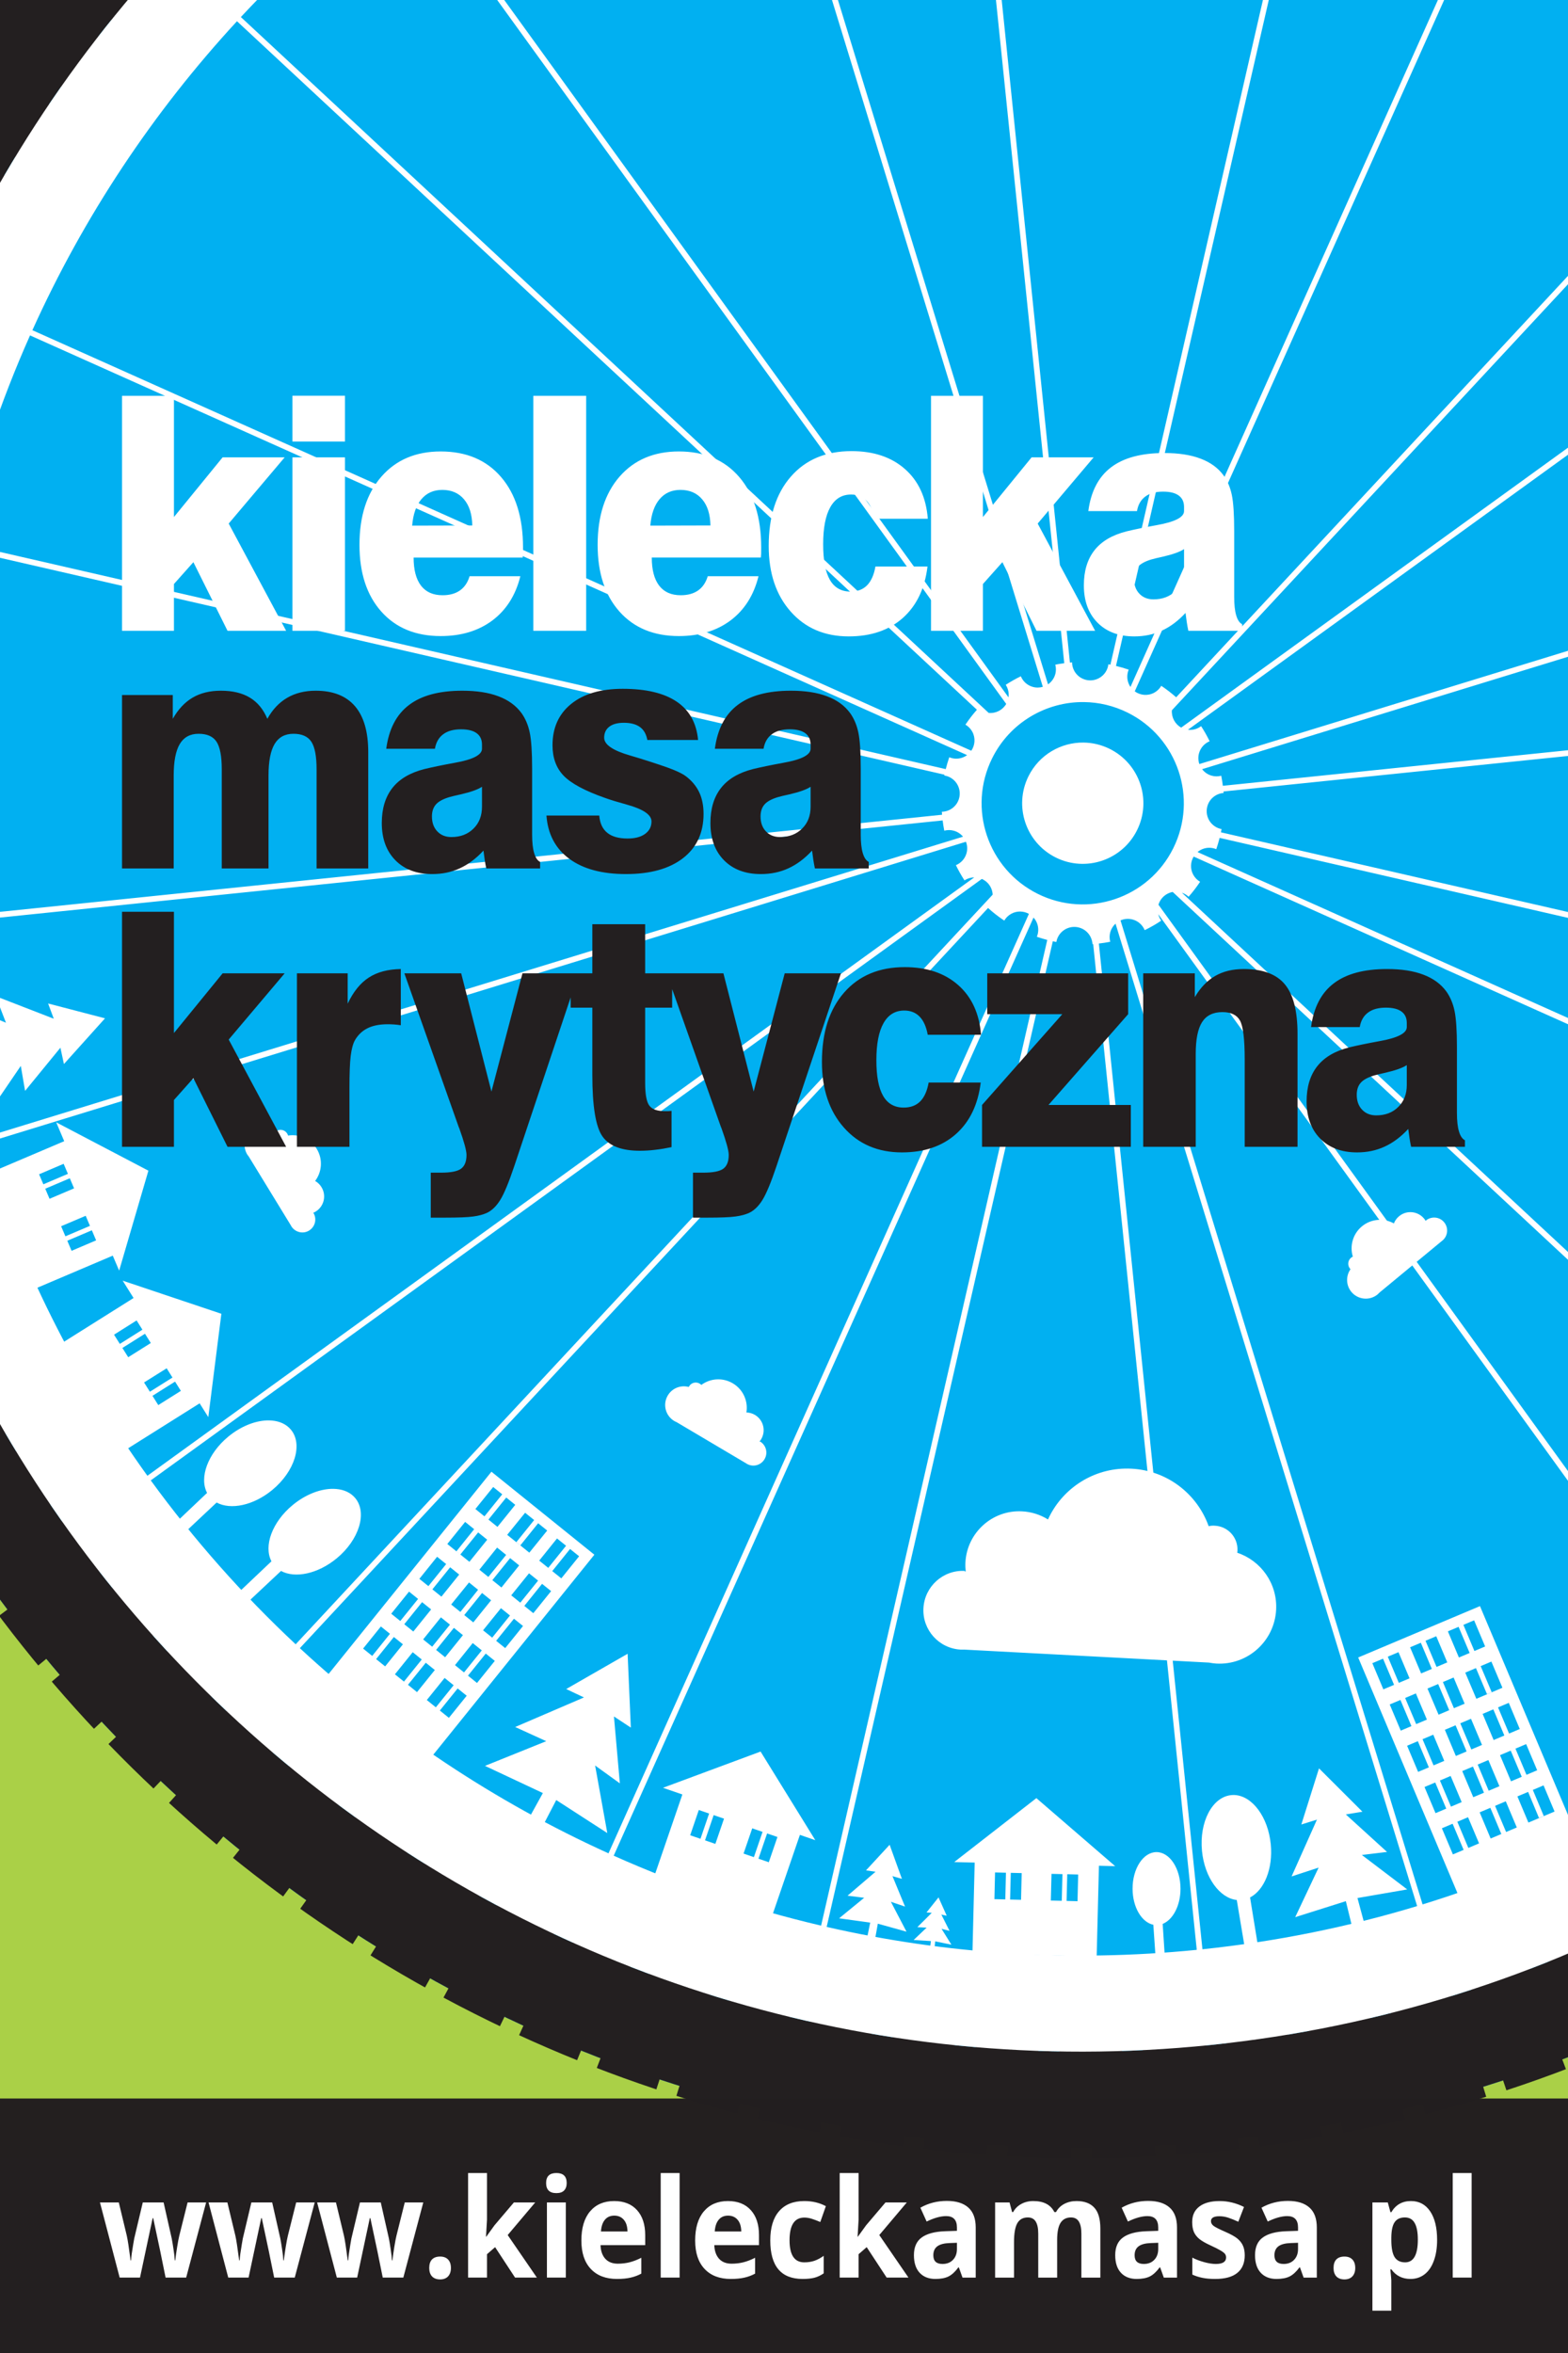 <?xml version="1.0" encoding="UTF-8" standalone="no"?>
<!-- Created with Inkscape (http://www.inkscape.org/) -->

<svg
   xmlns:dc="http://purl.org/dc/elements/1.1/"
   xmlns:cc="http://creativecommons.org/ns#"
   xmlns:rdf="http://www.w3.org/1999/02/22-rdf-syntax-ns#"
   xmlns:svg="http://www.w3.org/2000/svg"
   xmlns="http://www.w3.org/2000/svg"
   xmlns:xlink="http://www.w3.org/1999/xlink"
   xmlns:sodipodi="http://sodipodi.sourceforge.net/DTD/sodipodi-0.dtd"
   xmlns:inkscape="http://www.inkscape.org/namespaces/inkscape"
   width="40cm"
   height="60cm"
   viewBox="0 0 40 60"
   version="1.1"
   id="svg8"
   sodipodi:docname="flaga.svg"
   inkscape:version="0.92.2 5c3e80d, 2017-08-06"
   inkscape:export-filename="/home/kamil/flaga.png"
   inkscape:export-xdpi="96"
   inkscape:export-ydpi="96">
  <rect x="0" y="0" width="40" height="60" fill="#808080" stroke="none"/>
  <defs
     id="defs2">
    <linearGradient
       id="linearGradient5233">
      <stop
         style="stop-color:#2e3436;stop-opacity:1;"
         offset="0"
         id="stop5235" />
      <stop
         id="stop5241"
         offset="0.702"
         style="stop-color:#3a4244;stop-opacity:1;" />
      <stop
         style="stop-color:#3a4344;stop-opacity:1;"
         offset="0.936"
         id="stop5243" />
      <stop
         style="stop-color:#2e3436;stop-opacity:1;"
         offset="1"
         id="stop5237" />
    </linearGradient>
    <linearGradient
       id="linearGradient4993">
      <stop
         style="stop-color:#2e3436;stop-opacity:1;"
         offset="0"
         id="stop4995" />
      <stop
         id="stop5192"
         offset="0.821"
         style="stop-color:#505a5e;stop-opacity:1;" />
      <stop
         style="stop-color:#2e3436;stop-opacity:1;"
         offset="1"
         id="stop4997" />
    </linearGradient>
    <linearGradient
       id="linearGradient4174">
      <stop
         style="stop-color:#555753;stop-opacity:1;"
         offset="0"
         id="stop4176" />
      <stop
         style="stop-color:#91938e;stop-opacity:1;"
         offset="1"
         id="stop4178" />
    </linearGradient>
    <linearGradient
       id="linearGradient4123">
      <stop
         style="stop-color:#555753;stop-opacity:1;"
         offset="0"
         id="stop4125" />
      <stop
         id="stop4131"
         offset="0.964"
         style="stop-color:#7e807c;stop-opacity:1;" />
      <stop
         style="stop-color:#a8aaa6;stop-opacity:1;"
         offset="1"
         id="stop4127" />
    </linearGradient>
    <linearGradient
       inkscape:collect="always"
       xlink:href="#linearGradient4174"
       id="linearGradient4180"
       x1="2262.312"
       y1="431.391"
       x2="2263.766"
       y2="431.391"
       gradientUnits="userSpaceOnUse"
       spreadMethod="reflect"
       gradientTransform="matrix(3.658,0,0,1,-5966.919,-38.719)" />
    <linearGradient
       inkscape:collect="always"
       xlink:href="#linearGradient4174"
       id="linearGradient4184"
       gradientUnits="userSpaceOnUse"
       gradientTransform="matrix(3.533,0.947,-0.259,0.966,-5426.561,-2147.707)"
       spreadMethod="reflect"
       x1="2262.312"
       y1="431.391"
       x2="2263.766"
       y2="431.391" />
    <linearGradient
       inkscape:collect="always"
       xlink:href="#linearGradient4174"
       id="linearGradient4188"
       gradientUnits="userSpaceOnUse"
       gradientTransform="matrix(3.168,1.829,-0.5,0.866,-4358.769,-4044.978)"
       spreadMethod="reflect"
       x1="2262.312"
       y1="431.391"
       x2="2263.766"
       y2="431.391" />
    <linearGradient
       inkscape:collect="always"
       xlink:href="#linearGradient4174"
       id="linearGradient4192"
       gradientUnits="userSpaceOnUse"
       gradientTransform="matrix(2.586,2.586,-0.707,0.707,-2836.311,-5601.236)"
       spreadMethod="reflect"
       x1="2262.312"
       y1="431.391"
       x2="2263.766"
       y2="431.391" />
    <linearGradient
       inkscape:collect="always"
       xlink:href="#linearGradient4174"
       id="linearGradient4196"
       gradientUnits="userSpaceOnUse"
       gradientTransform="matrix(1.829,3.168,-0.866,0.5,-962.941,-6710.426)"
       spreadMethod="reflect"
       x1="2262.312"
       y1="431.391"
       x2="2263.766"
       y2="431.391" />
    <linearGradient
       inkscape:collect="always"
       xlink:href="#linearGradient4174"
       id="linearGradient4200"
       gradientUnits="userSpaceOnUse"
       gradientTransform="matrix(0.947,3.533,-0.966,0.259,1133.675,-7296.956)"
       spreadMethod="reflect"
       x1="2262.312"
       y1="431.391"
       x2="2263.766"
       y2="431.391" />
    <linearGradient
       inkscape:collect="always"
       xlink:href="#linearGradient4174"
       id="linearGradient4204"
       gradientUnits="userSpaceOnUse"
       gradientTransform="matrix(-2.7026721e-8,3.658,-1,8.5712909e-8,3310.656,-7320.856)"
       spreadMethod="reflect"
       x1="2262.312"
       y1="431.391"
       x2="2263.766"
       y2="431.391" />
    <linearGradient
       inkscape:collect="always"
       xlink:href="#linearGradient4174"
       id="linearGradient4208"
       gradientUnits="userSpaceOnUse"
       gradientTransform="matrix(-1.829,3.168,-0.866,-0.5,7316.916,-5712.707)"
       spreadMethod="reflect"
       x1="2262.312"
       y1="431.391"
       x2="2263.766"
       y2="431.391" />
    <linearGradient
       inkscape:collect="always"
       xlink:href="#linearGradient4174"
       id="linearGradient4212"
       gradientUnits="userSpaceOnUse"
       gradientTransform="matrix(-0.947,3.533,-0.966,-0.259,5419.645,-6780.499)"
       spreadMethod="reflect"
       x1="2262.312"
       y1="431.391"
       x2="2263.766"
       y2="431.391" />
    <linearGradient
       inkscape:collect="always"
       xlink:href="#linearGradient4174"
       id="linearGradient4216"
       gradientUnits="userSpaceOnUse"
       gradientTransform="matrix(-2.586,2.586,-0.707,-0.707,8873.174,-4190.249)"
       spreadMethod="reflect"
       x1="2262.312"
       y1="431.391"
       x2="2263.766"
       y2="431.391" />
    <linearGradient
       inkscape:collect="always"
       xlink:href="#linearGradient4174"
       id="linearGradient4220"
       gradientUnits="userSpaceOnUse"
       gradientTransform="matrix(-3.168,1.829,-0.5,-0.866,9982.363,-2316.878)"
       spreadMethod="reflect"
       x1="2262.312"
       y1="431.391"
       x2="2263.766"
       y2="431.391" />
    <linearGradient
       inkscape:collect="always"
       xlink:href="#linearGradient4174"
       id="linearGradient4224"
       gradientUnits="userSpaceOnUse"
       gradientTransform="matrix(-3.533,0.947,-0.259,-0.966,10568.894,-220.262)"
       spreadMethod="reflect"
       x1="2262.312"
       y1="431.391"
       x2="2263.766"
       y2="431.391" />
    <linearGradient
       inkscape:collect="always"
       xlink:href="#linearGradient4174"
       id="linearGradient4228"
       gradientUnits="userSpaceOnUse"
       gradientTransform="matrix(-3.658,-1.4950121e-7,-8.5712909e-8,-1,10592.795,1956.719)"
       spreadMethod="reflect"
       x1="2262.312"
       y1="431.391"
       x2="2263.766"
       y2="431.391" />
    <linearGradient
       inkscape:collect="always"
       xlink:href="#linearGradient4174"
       id="linearGradient4262"
       gradientUnits="userSpaceOnUse"
       gradientTransform="matrix(-3.658,0,0,1,10524.114,-38.719)"
       spreadMethod="reflect"
       x1="2262.312"
       y1="431.391"
       x2="2263.766"
       y2="431.391" />
    <linearGradient
       inkscape:collect="always"
       xlink:href="#linearGradient4174"
       id="linearGradient4264"
       gradientUnits="userSpaceOnUse"
       gradientTransform="matrix(-3.533,0.947,0.259,0.966,9983.756,-2147.707)"
       spreadMethod="reflect"
       x1="2262.312"
       y1="431.391"
       x2="2263.766"
       y2="431.391" />
    <linearGradient
       inkscape:collect="always"
       xlink:href="#linearGradient4174"
       id="linearGradient4266"
       gradientUnits="userSpaceOnUse"
       gradientTransform="matrix(-3.168,1.829,0.5,0.866,8915.965,-4044.978)"
       spreadMethod="reflect"
       x1="2262.312"
       y1="431.391"
       x2="2263.766"
       y2="431.391" />
    <linearGradient
       inkscape:collect="always"
       xlink:href="#linearGradient4174"
       id="linearGradient4268"
       gradientUnits="userSpaceOnUse"
       gradientTransform="matrix(-2.586,2.586,0.707,0.707,7393.507,-5601.236)"
       spreadMethod="reflect"
       x1="2262.312"
       y1="431.391"
       x2="2263.766"
       y2="431.391" />
    <linearGradient
       inkscape:collect="always"
       xlink:href="#linearGradient4174"
       id="linearGradient4270"
       gradientUnits="userSpaceOnUse"
       gradientTransform="matrix(-1.829,3.168,0.866,0.5,5520.137,-6710.426)"
       spreadMethod="reflect"
       x1="2262.312"
       y1="431.391"
       x2="2263.766"
       y2="431.391" />
    <linearGradient
       inkscape:collect="always"
       xlink:href="#linearGradient4174"
       id="linearGradient4272"
       gradientUnits="userSpaceOnUse"
       gradientTransform="matrix(-0.947,3.533,0.966,0.259,3423.52,-7296.956)"
       spreadMethod="reflect"
       x1="2262.312"
       y1="431.391"
       x2="2263.766"
       y2="431.391" />
    <linearGradient
       inkscape:collect="always"
       xlink:href="#linearGradient4174"
       id="linearGradient4274"
       gradientUnits="userSpaceOnUse"
       gradientTransform="matrix(2.7026721e-8,3.658,1,8.5712909e-8,1246.539,-7320.856)"
       spreadMethod="reflect"
       x1="2262.312"
       y1="431.391"
       x2="2263.766"
       y2="431.391" />
    <linearGradient
       inkscape:collect="always"
       xlink:href="#linearGradient4174"
       id="linearGradient4276"
       gradientUnits="userSpaceOnUse"
       gradientTransform="matrix(1.829,3.168,0.866,-0.5,-2759.72,-5712.707)"
       spreadMethod="reflect"
       x1="2262.312"
       y1="431.391"
       x2="2263.766"
       y2="431.391" />
    <linearGradient
       inkscape:collect="always"
       xlink:href="#linearGradient4174"
       id="linearGradient4278"
       gradientUnits="userSpaceOnUse"
       gradientTransform="matrix(0.947,3.533,0.966,-0.259,-862.449,-6780.499)"
       spreadMethod="reflect"
       x1="2262.312"
       y1="431.391"
       x2="2263.766"
       y2="431.391" />
    <linearGradient
       inkscape:collect="always"
       xlink:href="#linearGradient4174"
       id="linearGradient4280"
       gradientUnits="userSpaceOnUse"
       gradientTransform="matrix(2.586,2.586,0.707,-0.707,-4315.978,-4190.249)"
       spreadMethod="reflect"
       x1="2262.312"
       y1="431.391"
       x2="2263.766"
       y2="431.391" />
    <linearGradient
       inkscape:collect="always"
       xlink:href="#linearGradient4174"
       id="linearGradient4282"
       gradientUnits="userSpaceOnUse"
       gradientTransform="matrix(3.168,1.829,0.5,-0.866,-5425.167,-2316.878)"
       spreadMethod="reflect"
       x1="2262.312"
       y1="431.391"
       x2="2263.766"
       y2="431.391" />
    <linearGradient
       inkscape:collect="always"
       xlink:href="#linearGradient4174"
       id="linearGradient4284"
       gradientUnits="userSpaceOnUse"
       gradientTransform="matrix(3.533,0.947,0.259,-0.966,-6011.698,-220.262)"
       spreadMethod="reflect"
       x1="2262.312"
       y1="431.391"
       x2="2263.766"
       y2="431.391" />
    <linearGradient
       inkscape:collect="always"
       xlink:href="#linearGradient4174"
       id="linearGradient4286"
       gradientUnits="userSpaceOnUse"
       gradientTransform="matrix(3.658,-1.4950121e-7,8.5712909e-8,-1,-6035.599,1956.719)"
       spreadMethod="reflect"
       x1="2262.312"
       y1="431.391"
       x2="2263.766"
       y2="431.391" />
    <linearGradient
       inkscape:collect="always"
       xlink:href="#linearGradient4174"
       id="linearGradient4396"
       gradientUnits="userSpaceOnUse"
       gradientTransform="matrix(-3.658,-1.4950121e-7,-8.5712909e-8,-1,10592.795,1975.641)"
       spreadMethod="reflect"
       x1="2262.312"
       y1="431.391"
       x2="2263.766"
       y2="431.391" />
    <linearGradient
       inkscape:collect="always"
       xlink:href="#linearGradient4174"
       id="linearGradient4402"
       gradientUnits="userSpaceOnUse"
       gradientTransform="matrix(-3.533,0.947,-0.259,-0.966,10568.894,-201.34)"
       spreadMethod="reflect"
       x1="2262.312"
       y1="431.391"
       x2="2263.766"
       y2="431.391" />
    <linearGradient
       inkscape:collect="always"
       xlink:href="#linearGradient4174"
       id="linearGradient4405"
       gradientUnits="userSpaceOnUse"
       gradientTransform="matrix(-3.168,1.829,-0.5,-0.866,9982.363,-2297.957)"
       spreadMethod="reflect"
       x1="2262.312"
       y1="431.391"
       x2="2263.766"
       y2="431.391" />
    <linearGradient
       inkscape:collect="always"
       xlink:href="#linearGradient4174"
       id="linearGradient4408"
       gradientUnits="userSpaceOnUse"
       gradientTransform="matrix(-2.586,2.586,-0.707,-0.707,8873.174,-4171.327)"
       spreadMethod="reflect"
       x1="2262.312"
       y1="431.391"
       x2="2263.766"
       y2="431.391" />
    <linearGradient
       inkscape:collect="always"
       xlink:href="#linearGradient4174"
       id="linearGradient4411"
       gradientUnits="userSpaceOnUse"
       gradientTransform="matrix(-0.947,3.533,-0.966,-0.259,5419.645,-6761.577)"
       spreadMethod="reflect"
       x1="2262.312"
       y1="431.391"
       x2="2263.766"
       y2="431.391" />
    <linearGradient
       inkscape:collect="always"
       xlink:href="#linearGradient4174"
       id="linearGradient4414"
       gradientUnits="userSpaceOnUse"
       gradientTransform="matrix(-1.829,3.168,-0.866,-0.5,7316.916,-5693.785)"
       spreadMethod="reflect"
       x1="2262.312"
       y1="431.391"
       x2="2263.766"
       y2="431.391" />
    <linearGradient
       inkscape:collect="always"
       xlink:href="#linearGradient4174"
       id="linearGradient4417"
       gradientUnits="userSpaceOnUse"
       gradientTransform="matrix(-2.7026721e-8,3.658,-1,8.5712909e-8,3310.656,-7301.935)"
       spreadMethod="reflect"
       x1="2262.312"
       y1="431.391"
       x2="2263.766"
       y2="431.391" />
    <linearGradient
       inkscape:collect="always"
       xlink:href="#linearGradient4174"
       id="linearGradient4420"
       gradientUnits="userSpaceOnUse"
       gradientTransform="matrix(0.947,3.533,-0.966,0.259,1133.675,-7278.034)"
       spreadMethod="reflect"
       x1="2262.312"
       y1="431.391"
       x2="2263.766"
       y2="431.391" />
    <linearGradient
       inkscape:collect="always"
       xlink:href="#linearGradient4174"
       id="linearGradient4423"
       gradientUnits="userSpaceOnUse"
       gradientTransform="matrix(1.829,3.168,-0.866,0.5,-962.941,-6691.504)"
       spreadMethod="reflect"
       x1="2262.312"
       y1="431.391"
       x2="2263.766"
       y2="431.391" />
    <linearGradient
       inkscape:collect="always"
       xlink:href="#linearGradient4174"
       id="linearGradient4426"
       gradientUnits="userSpaceOnUse"
       gradientTransform="matrix(2.586,2.586,-0.707,0.707,-2836.311,-5582.315)"
       spreadMethod="reflect"
       x1="2262.312"
       y1="431.391"
       x2="2263.766"
       y2="431.391" />
    <linearGradient
       inkscape:collect="always"
       xlink:href="#linearGradient4174"
       id="linearGradient4429"
       gradientUnits="userSpaceOnUse"
       gradientTransform="matrix(3.168,1.829,-0.5,0.866,-4358.769,-4026.056)"
       spreadMethod="reflect"
       x1="2262.312"
       y1="431.391"
       x2="2263.766"
       y2="431.391" />
    <linearGradient
       inkscape:collect="always"
       xlink:href="#linearGradient4174"
       id="linearGradient4432"
       gradientUnits="userSpaceOnUse"
       gradientTransform="matrix(3.533,0.947,-0.259,0.966,-5426.561,-2128.785)"
       spreadMethod="reflect"
       x1="2262.312"
       y1="431.391"
       x2="2263.766"
       y2="431.391" />
    <linearGradient
       inkscape:collect="always"
       xlink:href="#linearGradient4174"
       id="linearGradient4435"
       gradientUnits="userSpaceOnUse"
       gradientTransform="matrix(3.658,0,0,1,-5966.919,-19.797)"
       spreadMethod="reflect"
       x1="2262.312"
       y1="431.391"
       x2="2263.766"
       y2="431.391" />
    <linearGradient
       inkscape:collect="always"
       xlink:href="#linearGradient4174"
       id="linearGradient4439"
       gradientUnits="userSpaceOnUse"
       gradientTransform="matrix(3.658,-1.4950121e-7,8.5712909e-8,-1,-6484.107,2028.169)"
       spreadMethod="reflect"
       x1="2262.312"
       y1="431.391"
       x2="2263.766"
       y2="431.391" />
    <linearGradient
       inkscape:collect="always"
       xlink:href="#linearGradient4174"
       id="linearGradient4445"
       gradientUnits="userSpaceOnUse"
       gradientTransform="matrix(3.533,0.947,0.259,-0.966,-6460.206,-148.812)"
       spreadMethod="reflect"
       x1="2262.312"
       y1="431.391"
       x2="2263.766"
       y2="431.391" />
    <linearGradient
       inkscape:collect="always"
       xlink:href="#linearGradient4174"
       id="linearGradient4448"
       gradientUnits="userSpaceOnUse"
       gradientTransform="matrix(3.168,1.829,0.5,-0.866,-5873.675,-2245.429)"
       spreadMethod="reflect"
       x1="2262.312"
       y1="431.391"
       x2="2263.766"
       y2="431.391" />
    <linearGradient
       inkscape:collect="always"
       xlink:href="#linearGradient4174"
       id="linearGradient4451"
       gradientUnits="userSpaceOnUse"
       gradientTransform="matrix(2.586,2.586,0.707,-0.707,-4764.486,-4118.799)"
       spreadMethod="reflect"
       x1="2262.312"
       y1="431.391"
       x2="2263.766"
       y2="431.391" />
    <linearGradient
       inkscape:collect="always"
       xlink:href="#linearGradient4174"
       id="linearGradient4454"
       gradientUnits="userSpaceOnUse"
       gradientTransform="matrix(0.947,3.533,0.966,-0.259,-1310.956,-6709.049)"
       spreadMethod="reflect"
       x1="2262.312"
       y1="431.391"
       x2="2263.766"
       y2="431.391" />
    <linearGradient
       inkscape:collect="always"
       xlink:href="#linearGradient4174"
       id="linearGradient4457"
       gradientUnits="userSpaceOnUse"
       gradientTransform="matrix(1.829,3.168,0.866,-0.5,-3208.228,-5641.257)"
       spreadMethod="reflect"
       x1="2262.312"
       y1="431.391"
       x2="2263.766"
       y2="431.391" />
    <linearGradient
       inkscape:collect="always"
       xlink:href="#linearGradient4174"
       id="linearGradient4460"
       gradientUnits="userSpaceOnUse"
       gradientTransform="matrix(2.7026721e-8,3.658,1,8.5712909e-8,798.032,-7249.407)"
       spreadMethod="reflect"
       x1="2262.312"
       y1="431.391"
       x2="2263.766"
       y2="431.391" />
    <linearGradient
       inkscape:collect="always"
       xlink:href="#linearGradient4174"
       id="linearGradient4463"
       gradientUnits="userSpaceOnUse"
       gradientTransform="matrix(-0.947,3.533,0.966,0.259,2975.013,-7225.506)"
       spreadMethod="reflect"
       x1="2262.312"
       y1="431.391"
       x2="2263.766"
       y2="431.391" />
    <linearGradient
       inkscape:collect="always"
       xlink:href="#linearGradient4174"
       id="linearGradient4466"
       gradientUnits="userSpaceOnUse"
       gradientTransform="matrix(-1.829,3.168,0.866,0.5,5071.629,-6638.976)"
       spreadMethod="reflect"
       x1="2262.312"
       y1="431.391"
       x2="2263.766"
       y2="431.391" />
    <linearGradient
       inkscape:collect="always"
       xlink:href="#linearGradient4174"
       id="linearGradient4469"
       gradientUnits="userSpaceOnUse"
       gradientTransform="matrix(-2.586,2.586,0.707,0.707,6944.999,-5529.787)"
       spreadMethod="reflect"
       x1="2262.312"
       y1="431.391"
       x2="2263.766"
       y2="431.391" />
    <linearGradient
       inkscape:collect="always"
       xlink:href="#linearGradient4174"
       id="linearGradient4472"
       gradientUnits="userSpaceOnUse"
       gradientTransform="matrix(-3.168,1.829,0.5,0.866,8467.457,-3973.528)"
       spreadMethod="reflect"
       x1="2262.312"
       y1="431.391"
       x2="2263.766"
       y2="431.391" />
    <linearGradient
       inkscape:collect="always"
       xlink:href="#linearGradient4174"
       id="linearGradient4475"
       gradientUnits="userSpaceOnUse"
       gradientTransform="matrix(-3.533,0.947,0.259,0.966,9535.249,-2076.257)"
       spreadMethod="reflect"
       x1="2262.312"
       y1="431.391"
       x2="2263.766"
       y2="431.391" />
    <linearGradient
       inkscape:collect="always"
       xlink:href="#linearGradient4174"
       id="linearGradient4478"
       gradientUnits="userSpaceOnUse"
       gradientTransform="matrix(-3.658,0,0,1,10075.607,32.731)"
       spreadMethod="reflect"
       x1="2262.312"
       y1="431.391"
       x2="2263.766"
       y2="431.391" />
    <linearGradient
       inkscape:collect="always"
       xlink:href="#linearGradient4174"
       id="linearGradient4599"
       gradientUnits="userSpaceOnUse"
       gradientTransform="matrix(-3.533,-0.947,0.259,-0.966,10052.437,4084.629)"
       spreadMethod="reflect"
       x1="2262.312"
       y1="431.391"
       x2="2263.766"
       y2="431.391" />
    <linearGradient
       inkscape:collect="always"
       xlink:href="#linearGradient4174"
       id="linearGradient4603"
       gradientUnits="userSpaceOnUse"
       gradientTransform="matrix(-3.168,-1.829,0.5,-0.866,8984.645,5981.9)"
       spreadMethod="reflect"
       x1="2262.312"
       y1="431.391"
       x2="2263.766"
       y2="431.391" />
    <linearGradient
       inkscape:collect="always"
       xlink:href="#linearGradient4174"
       id="linearGradient4607"
       gradientUnits="userSpaceOnUse"
       gradientTransform="matrix(-2.586,-2.586,0.707,-0.707,7462.187,7538.159)"
       spreadMethod="reflect"
       x1="2262.312"
       y1="431.391"
       x2="2263.766"
       y2="431.391" />
    <linearGradient
       inkscape:collect="always"
       xlink:href="#linearGradient4174"
       id="linearGradient4611"
       gradientUnits="userSpaceOnUse"
       gradientTransform="matrix(-1.829,-3.168,0.866,-0.5,5588.816,8647.348)"
       spreadMethod="reflect"
       x1="2262.312"
       y1="431.391"
       x2="2263.766"
       y2="431.391" />
    <linearGradient
       inkscape:collect="always"
       xlink:href="#linearGradient4174"
       id="linearGradient4615"
       gradientUnits="userSpaceOnUse"
       gradientTransform="matrix(-0.947,-3.533,0.966,-0.259,3492.2,9233.879)"
       spreadMethod="reflect"
       x1="2262.312"
       y1="431.391"
       x2="2263.766"
       y2="431.391" />
    <linearGradient
       inkscape:collect="always"
       xlink:href="#linearGradient4174"
       id="linearGradient4619"
       gradientUnits="userSpaceOnUse"
       gradientTransform="matrix(7.879053e-8,-3.658,1,-8.5712909e-8,1315.219,9257.779)"
       spreadMethod="reflect"
       x1="2262.312"
       y1="431.391"
       x2="2263.766"
       y2="431.391" />
    <linearGradient
       inkscape:collect="always"
       xlink:href="#linearGradient4174"
       id="linearGradient4623"
       gradientUnits="userSpaceOnUse"
       gradientTransform="matrix(0.947,-3.533,0.966,0.259,-793.77,8717.421)"
       spreadMethod="reflect"
       x1="2262.312"
       y1="431.391"
       x2="2263.766"
       y2="431.391" />
    <linearGradient
       inkscape:collect="always"
       xlink:href="#linearGradient4174"
       id="linearGradient4627"
       gradientUnits="userSpaceOnUse"
       gradientTransform="matrix(1.829,-3.168,0.866,0.5,-2691.041,7649.629)"
       spreadMethod="reflect"
       x1="2262.312"
       y1="431.391"
       x2="2263.766"
       y2="431.391" />
    <linearGradient
       inkscape:collect="always"
       xlink:href="#linearGradient4174"
       id="linearGradient4631"
       gradientUnits="userSpaceOnUse"
       gradientTransform="matrix(2.586,-2.586,0.707,0.707,-4247.3,6127.172)"
       spreadMethod="reflect"
       x1="2262.312"
       y1="431.391"
       x2="2263.766"
       y2="431.391" />
    <linearGradient
       inkscape:collect="always"
       xlink:href="#linearGradient4174"
       id="linearGradient4635"
       gradientUnits="userSpaceOnUse"
       gradientTransform="matrix(3.168,-1.829,0.5,0.866,-5356.489,4253.801)"
       spreadMethod="reflect"
       x1="2262.312"
       y1="431.391"
       x2="2263.766"
       y2="431.391" />
    <linearGradient
       inkscape:collect="always"
       xlink:href="#linearGradient4174"
       id="linearGradient4639"
       gradientUnits="userSpaceOnUse"
       gradientTransform="matrix(3.533,-0.947,0.259,0.966,-5943.019,2157.184)"
       spreadMethod="reflect"
       x1="2262.312"
       y1="431.391"
       x2="2263.766"
       y2="431.391" />
    <linearGradient
       inkscape:collect="always"
       xlink:href="#linearGradient4174"
       id="linearGradient4814"
       gradientUnits="userSpaceOnUse"
       gradientTransform="matrix(3.533,-0.947,0.259,0.966,-5943.019,2157.184)"
       spreadMethod="reflect"
       x1="2262.312"
       y1="431.391"
       x2="2263.766"
       y2="431.391" />
    <linearGradient
       inkscape:collect="always"
       xlink:href="#linearGradient4174"
       id="linearGradient4820"
       gradientUnits="userSpaceOnUse"
       gradientTransform="matrix(2.586,-2.586,0.707,0.707,-4247.3,6127.172)"
       spreadMethod="reflect"
       x1="2262.312"
       y1="431.391"
       x2="2263.766"
       y2="431.391" />
    <linearGradient
       inkscape:collect="always"
       xlink:href="#linearGradient4174"
       id="linearGradient4826"
       gradientUnits="userSpaceOnUse"
       gradientTransform="matrix(0.947,-3.533,0.966,0.259,-793.77,8717.421)"
       spreadMethod="reflect"
       x1="2262.312"
       y1="431.391"
       x2="2263.766"
       y2="431.391" />
    <linearGradient
       inkscape:collect="always"
       xlink:href="#linearGradient4174"
       id="linearGradient4832"
       gradientUnits="userSpaceOnUse"
       gradientTransform="matrix(-0.947,-3.533,0.966,-0.259,3492.2,9233.879)"
       spreadMethod="reflect"
       x1="2262.312"
       y1="431.391"
       x2="2263.766"
       y2="431.391" />
    <linearGradient
       inkscape:collect="always"
       xlink:href="#linearGradient4174"
       id="linearGradient4838"
       gradientUnits="userSpaceOnUse"
       gradientTransform="matrix(-2.586,-2.586,0.707,-0.707,7462.187,7538.159)"
       spreadMethod="reflect"
       x1="2262.312"
       y1="431.391"
       x2="2263.766"
       y2="431.391" />
    <linearGradient
       inkscape:collect="always"
       xlink:href="#linearGradient4174"
       id="linearGradient4856"
       gradientUnits="userSpaceOnUse"
       gradientTransform="matrix(-2.586,2.586,-0.707,-0.707,8873.174,-4171.327)"
       spreadMethod="reflect"
       x1="2262.312"
       y1="431.391"
       x2="2263.766"
       y2="431.391" />
    <linearGradient
       inkscape:collect="always"
       xlink:href="#linearGradient4174"
       id="linearGradient4859"
       gradientUnits="userSpaceOnUse"
       gradientTransform="matrix(-0.947,3.533,-0.966,-0.259,5419.644,-6761.577)"
       spreadMethod="reflect"
       x1="2262.312"
       y1="431.391"
       x2="2263.766"
       y2="431.391" />
    <linearGradient
       inkscape:collect="always"
       xlink:href="#linearGradient4174"
       id="linearGradient4868"
       gradientUnits="userSpaceOnUse"
       gradientTransform="matrix(0.947,3.533,-0.966,0.259,1133.675,-7278.034)"
       spreadMethod="reflect"
       x1="2262.312"
       y1="431.391"
       x2="2263.766"
       y2="431.391" />
    <linearGradient
       inkscape:collect="always"
       xlink:href="#linearGradient4174"
       id="linearGradient4874"
       gradientUnits="userSpaceOnUse"
       gradientTransform="matrix(2.586,2.586,-0.707,0.707,-2836.311,-5582.315)"
       spreadMethod="reflect"
       x1="2262.312"
       y1="431.391"
       x2="2263.766"
       y2="431.391" />
    <linearGradient
       inkscape:collect="always"
       xlink:href="#linearGradient4174"
       id="linearGradient4880"
       gradientUnits="userSpaceOnUse"
       gradientTransform="matrix(3.533,0.947,-0.259,0.966,-5426.561,-2128.785)"
       spreadMethod="reflect"
       x1="2262.312"
       y1="431.391"
       x2="2263.766"
       y2="431.391" />
    <linearGradient
       inkscape:collect="always"
       xlink:href="#linearGradient4174"
       id="linearGradient4981"
       gradientUnits="userSpaceOnUse"
       gradientTransform="matrix(3.572,-0.784,0.214,0.977,-5988.28,1778.715)"
       spreadMethod="reflect"
       x1="2262.312"
       y1="431.391"
       x2="2263.766"
       y2="431.391" />
    <linearGradient
       inkscape:collect="always"
       xlink:href="#linearGradient4174"
       id="linearGradient5196"
       gradientUnits="userSpaceOnUse"
       gradientTransform="matrix(-3.588,0.71,-0.194,-0.981,10418.893,-708.817)"
       spreadMethod="reflect"
       x1="2262.312"
       y1="431.391"
       x2="2263.766"
       y2="431.391" />
    <linearGradient
       inkscape:collect="always"
       xlink:href="#linearGradient4174"
       id="linearGradient5200"
       gradientUnits="userSpaceOnUse"
       gradientTransform="matrix(-3.588,0.71,-0.194,-0.981,10398.765,-763.362)"
       spreadMethod="reflect"
       x1="2262.312"
       y1="431.391"
       x2="2263.766"
       y2="431.391" />
    <linearGradient
       inkscape:collect="always"
       xlink:href="#linearGradient4174"
       id="linearGradient5204"
       gradientUnits="userSpaceOnUse"
       gradientTransform="matrix(-3.591,0.695,-0.19,-0.982,10631.556,384.573)"
       spreadMethod="reflect"
       x1="2262.312"
       y1="431.391"
       x2="2263.766"
       y2="431.391" />
    <linearGradient
       inkscape:collect="always"
       xlink:href="#linearGradient4174"
       id="linearGradient5210"
       gradientUnits="userSpaceOnUse"
       gradientTransform="matrix(3.658,0,8.4710321e-8,1,-5966.919,-19.797)"
       spreadMethod="reflect"
       x1="2262.312"
       y1="431.391"
       x2="2263.766"
       y2="431.391" />
    <radialGradient
       inkscape:collect="always"
       xlink:href="#linearGradient5233"
       id="radialGradient5239"
       cx="2312.938"
       cy="977.922"
       fx="2312.938"
       fy="977.922"
       r="1250.156"
       gradientTransform="matrix(1,0,0,1,0,-0.012)"
       gradientUnits="userSpaceOnUse" />
    <clipPath
       id="clipPath5764"
       clipPathUnits="userSpaceOnUse">
      <path
         inkscape:connector-curvature="0"
         id="path5766"
         d="m -1276.483,625.854 c -12.448,-0.017 -25.014,-0.664 -37.661,-1.967 -202.36,-20.848 -349.67,-201.998 -328.822,-404.358 20.848,-202.36 201.999,-349.679 404.359,-328.831 202.36,20.848 349.668,202.007 328.82,404.367 -19.545,189.712 -179.98,331.042 -366.697,330.789 z m 0.473,-338.694 c 4.347,-0.05 8.75,-1.056 12.905,-3.117 14.773,-7.33 20.807,-25.249 13.478,-40.023 -7.329,-14.775 -25.246,-20.808 -40.019,-13.478 -14.773,7.33 -20.807,25.25 -13.478,40.023 5.268,10.619 16.006,16.724 27.114,16.595 z"
         style="opacity:1;fill:#ffffff;fill-opacity:1;stroke:none;stroke-width:1.69" />
    </clipPath>
    <clipPath
       id="clipPath5764-7"
       clipPathUnits="userSpaceOnUse">
      <path
         inkscape:connector-curvature="0"
         id="path5766-3"
         d="m -1276.483,625.854 c -12.448,-0.017 -25.014,-0.664 -37.661,-1.967 -202.36,-20.848 -349.67,-201.998 -328.822,-404.358 20.848,-202.36 201.999,-349.679 404.359,-328.831 202.36,20.848 349.668,202.007 328.82,404.367 -19.545,189.712 -179.98,331.042 -366.697,330.789 z m 0.473,-338.694 c 4.347,-0.05 8.75,-1.056 12.905,-3.117 14.773,-7.33 20.807,-25.249 13.478,-40.023 -7.329,-14.775 -25.246,-20.808 -40.019,-13.478 -14.773,7.33 -20.807,25.25 -13.478,40.023 5.268,10.619 16.006,16.724 27.114,16.595 z"
         style="opacity:1;fill:#ffffff;fill-opacity:1;stroke:none;stroke-width:1.69" />
    </clipPath>
    <clipPath
       id="clipPath5764-2"
       clipPathUnits="userSpaceOnUse">
      <path
         inkscape:connector-curvature="0"
         id="path5766-1"
         d="m -1276.483,625.854 c -12.448,-0.017 -25.014,-0.664 -37.661,-1.967 -202.36,-20.848 -349.67,-201.998 -328.822,-404.358 20.848,-202.36 201.999,-349.679 404.359,-328.831 202.36,20.848 349.668,202.007 328.82,404.367 -19.545,189.712 -179.98,331.042 -366.697,330.789 z m 0.473,-338.694 c 4.347,-0.05 8.75,-1.056 12.905,-3.117 14.773,-7.33 20.807,-25.249 13.478,-40.023 -7.329,-14.775 -25.246,-20.808 -40.019,-13.478 -14.773,7.33 -20.807,25.25 -13.478,40.023 5.268,10.619 16.006,16.724 27.114,16.595 z"
         style="opacity:1;fill:#ffffff;fill-opacity:1;stroke:none;stroke-width:1.69" />
    </clipPath>
    <clipPath
       id="clipPath5764-2-2"
       clipPathUnits="userSpaceOnUse">
      <path
         inkscape:connector-curvature="0"
         id="path5766-1-4"
         d="m -1276.483,625.854 c -12.448,-0.017 -25.014,-0.664 -37.661,-1.967 -202.36,-20.848 -349.67,-201.998 -328.822,-404.358 20.848,-202.36 201.999,-349.679 404.359,-328.831 202.36,20.848 349.668,202.007 328.82,404.367 -19.545,189.712 -179.98,331.042 -366.697,330.789 z m 0.473,-338.694 c 4.347,-0.05 8.75,-1.056 12.905,-3.117 14.773,-7.33 20.807,-25.249 13.478,-40.023 -7.329,-14.775 -25.246,-20.808 -40.019,-13.478 -14.773,7.33 -20.807,25.25 -13.478,40.023 5.268,10.619 16.006,16.724 27.114,16.595 z"
         style="opacity:1;fill:#ffffff;fill-opacity:1;stroke:none;stroke-width:1.69" />
    </clipPath>
    <clipPath
       id="clipPath5764-2-2-1"
       clipPathUnits="userSpaceOnUse">
      <path
         inkscape:connector-curvature="0"
         id="path5766-1-4-3"
         d="m -1276.483,625.854 c -12.448,-0.017 -25.014,-0.664 -37.661,-1.967 -202.36,-20.848 -349.67,-201.998 -328.822,-404.358 20.848,-202.36 201.999,-349.679 404.359,-328.831 202.36,20.848 349.668,202.007 328.82,404.367 -19.545,189.712 -179.98,331.042 -366.697,330.789 z m 0.473,-338.694 c 4.347,-0.05 8.75,-1.056 12.905,-3.117 14.773,-7.33 20.807,-25.249 13.478,-40.023 -7.329,-14.775 -25.246,-20.808 -40.019,-13.478 -14.773,7.33 -20.807,25.25 -13.478,40.023 5.268,10.619 16.006,16.724 27.114,16.595 z"
         style="opacity:1;fill:#ffffff;fill-opacity:1;stroke:none;stroke-width:1.69" />
    </clipPath>
    <clipPath
       id="clipPath5764-3"
       clipPathUnits="userSpaceOnUse">
      <path
         inkscape:connector-curvature="0"
         id="path5766-6"
         d="m -1276.483,625.854 c -12.448,-0.017 -25.014,-0.664 -37.661,-1.967 -202.36,-20.848 -349.67,-201.998 -328.822,-404.358 20.848,-202.36 201.999,-349.679 404.359,-328.831 202.36,20.848 349.668,202.007 328.82,404.367 -19.545,189.712 -179.98,331.042 -366.697,330.789 z m 0.473,-338.694 c 4.347,-0.05 8.75,-1.056 12.905,-3.117 14.773,-7.33 20.807,-25.249 13.478,-40.023 -7.329,-14.775 -25.246,-20.808 -40.019,-13.478 -14.773,7.33 -20.807,25.25 -13.478,40.023 5.268,10.619 16.006,16.724 27.114,16.595 z"
         style="opacity:1;fill:#ffffff;fill-opacity:1;stroke:none;stroke-width:1.69" />
    </clipPath>
    <clipPath
       id="clipPath5764-3-1"
       clipPathUnits="userSpaceOnUse">
      <path
         inkscape:connector-curvature="0"
         id="path5766-6-0"
         d="m -1276.483,625.854 c -12.448,-0.017 -25.014,-0.664 -37.661,-1.967 -202.36,-20.848 -349.67,-201.998 -328.822,-404.358 20.848,-202.36 201.999,-349.679 404.359,-328.831 202.36,20.848 349.668,202.007 328.82,404.367 -19.545,189.712 -179.98,331.042 -366.697,330.789 z m 0.473,-338.694 c 4.347,-0.05 8.75,-1.056 12.905,-3.117 14.773,-7.33 20.807,-25.249 13.478,-40.023 -7.329,-14.775 -25.246,-20.808 -40.019,-13.478 -14.773,7.33 -20.807,25.25 -13.478,40.023 5.268,10.619 16.006,16.724 27.114,16.595 z"
         style="opacity:1;fill:#ffffff;fill-opacity:1;stroke:none;stroke-width:1.69" />
    </clipPath>
    <clipPath
       id="clipPath5764-7-3"
       clipPathUnits="userSpaceOnUse">
      <path
         inkscape:connector-curvature="0"
         id="path5766-3-6"
         d="m -1276.483,625.854 c -12.448,-0.017 -25.014,-0.664 -37.661,-1.967 -202.36,-20.848 -349.67,-201.998 -328.822,-404.358 20.848,-202.36 201.999,-349.679 404.359,-328.831 202.36,20.848 349.668,202.007 328.82,404.367 -19.545,189.712 -179.98,331.042 -366.697,330.789 z m 0.473,-338.694 c 4.347,-0.05 8.75,-1.056 12.905,-3.117 14.773,-7.33 20.807,-25.249 13.478,-40.023 -7.329,-14.775 -25.246,-20.808 -40.019,-13.478 -14.773,7.33 -20.807,25.25 -13.478,40.023 5.268,10.619 16.006,16.724 27.114,16.595 z"
         style="opacity:1;fill:#ffffff;fill-opacity:1;stroke:none;stroke-width:1.69" />
    </clipPath>
    <clipPath
       clipPathUnits="userSpaceOnUse"
       id="clipPath4339">
      <rect
         style="fill:#ffffff;fill-opacity:1;stroke:#000000;stroke-width:0.25;stroke-linecap:butt;stroke-linejoin:miter;stroke-miterlimit:4;stroke-dasharray:none;stroke-dashoffset:0;stroke-opacity:1"
         id="rect4341"
         width="205.512"
         height="283.465"
         x="271.529"
         y="384.91"
         ry="0"
         transform="rotate(-90)" />
    </clipPath>
    <clipPath
       id="clipPath3017"
       clipPathUnits="userSpaceOnUse">
      <rect
         transform="rotate(90)"
         y="-556.017"
         x="463.172"
         height="283.465"
         width="205.512"
         id="rect3019"
         style="fill:#000000;fill-opacity:0.694;stroke:none" />
    </clipPath>
    <clipPath
       id="clipPath5764-7-6"
       clipPathUnits="userSpaceOnUse">
      <path
         inkscape:connector-curvature="0"
         id="path5766-3-7"
         d="m -1276.483,625.854 c -12.448,-0.017 -25.014,-0.664 -37.661,-1.967 -202.36,-20.848 -349.67,-201.998 -328.822,-404.358 20.848,-202.36 201.999,-349.679 404.359,-328.831 202.36,20.848 349.668,202.007 328.82,404.367 -19.545,189.712 -179.98,331.042 -366.697,330.789 z m 0.473,-338.694 c 4.347,-0.05 8.75,-1.056 12.905,-3.117 14.773,-7.33 20.807,-25.249 13.478,-40.023 -7.329,-14.775 -25.246,-20.808 -40.019,-13.478 -14.773,7.33 -20.807,25.25 -13.478,40.023 5.268,10.619 16.006,16.724 27.114,16.595 z"
         style="opacity:1;fill:#ffffff;fill-opacity:1;stroke:none;stroke-width:1.69" />
    </clipPath>
    <clipPath
       id="clipPath5764-7-3-5"
       clipPathUnits="userSpaceOnUse">
      <path
         inkscape:connector-curvature="0"
         id="path5766-3-6-3"
         d="m -1276.483,625.854 c -12.448,-0.017 -25.014,-0.664 -37.661,-1.967 -202.36,-20.848 -349.67,-201.998 -328.822,-404.358 20.848,-202.36 201.999,-349.679 404.359,-328.831 202.36,20.848 349.668,202.007 328.82,404.367 -19.545,189.712 -179.98,331.042 -366.697,330.789 z m 0.473,-338.694 c 4.347,-0.05 8.75,-1.056 12.905,-3.117 14.773,-7.33 20.807,-25.249 13.478,-40.023 -7.329,-14.775 -25.246,-20.808 -40.019,-13.478 -14.773,7.33 -20.807,25.25 -13.478,40.023 5.268,10.619 16.006,16.724 27.114,16.595 z"
         style="opacity:1;fill:#ffffff;fill-opacity:1;stroke:none;stroke-width:1.69" />
    </clipPath>
  </defs>
  <sodipodi:namedview
     id="base"
     pagecolor="#ffffff"
     bordercolor="#666666"
     borderopacity="1.0"
     inkscape:pageopacity="0.0"
     inkscape:pageshadow="2"
     inkscape:zoom="0.175"
     inkscape:cx="97.2943"
     inkscape:cy="1411.6474"
     inkscape:document-units="cm"
     inkscape:current-layer="layer1-5"
     showgrid="false"
     units="cm"
     inkscape:pagecheckerboard="true"
     borderlayer="true"
     inkscape:window-width="1920"
     inkscape:window-height="1051"
     inkscape:window-x="0"
     inkscape:window-y="0"
     inkscape:window-maximized="1"
     inkscape:snap-bbox="true"
     inkscape:snap-page="true"
     inkscape:bbox-nodes="true"
     inkscape:snap-global="true"
     fit-margin-top="0"
     fit-margin-left="0"
     fit-margin-right="0"
     fit-margin-bottom="0"
     inkscape:bbox-paths="true"
     inkscape:snap-bbox-edge-midpoints="true"
     inkscape:snap-bbox-midpoints="true" />
  <g
     inkscape:label="flaga"
     id="layer1-5"
     transform="matrix(0.183,0,0,0.183,-163.486,-69.262)">
    <g
       id="g6462"
       inkscape:label="logo tekst"
       transform="matrix(0.472,0,0,-0.472,2584.912,204.935)"
       style="opacity:1">
      <g
         inkscape:label="logo"
         id="g6406-3"
         transform="translate(0,800)">
        <g
           transform="matrix(0.8,0,0,-0.8,-3664,-1004.8)"
           id="g1547-6"
           inkscape:label="background">
          <path
             style="opacity:1;vector-effect:none;fill:#01b0f1;fill-opacity:1;fill-rule:nonzero;stroke:none;stroke-width:0.818;stroke-linecap:round;stroke-linejoin:miter;stroke-miterlimit:4;stroke-dasharray:none;stroke-dashoffset:0;stroke-opacity:1;paint-order:normal"
             d="m 1160,0 v 500 h 3.861 c -0.269,-251.288 189.963,-467.185 445.297,-493.49 17.026,-1.754 33.939,-2.624 50.695,-2.646 251.351,-0.34 467.326,189.91 493.637,445.289 1.759,17.077 2.629,34.041 2.647,50.848 H 2160 V 0 Z"
             id="rect1525-5-7"
             inkscape:connector-curvature="0"
             transform="translate(-1160)" />
          <path
             style="opacity:1;vector-effect:none;fill:#aad047;fill-opacity:1;fill-rule:nonzero;stroke:none;stroke-width:0.818;stroke-linecap:round;stroke-linejoin:miter;stroke-miterlimit:4;stroke-dasharray:none;stroke-dashoffset:0;stroke-opacity:1;paint-order:normal"
             d="m 1160,500 v 500 H 2160 V 500 h -3.863 c 0.264,251.284 -189.963,467.187 -445.293,493.492 -272.408,28.064 -516.271,-170.252 -544.336,-442.656 -1.759,-17.073 -2.628,-34.033 -2.647,-50.836 z"
             transform="translate(-1160)"
             id="rect1525-53"
             inkscape:connector-curvature="0" />
          <path
             inkscape:label="blue"
             id="path2164-6-7-2-6-5"
             d="M 499.854,3.863 C 483.097,3.886 466.184,4.756 449.158,6.51 176.751,34.574 -21.557,278.432 6.508,550.836 34.573,823.24 278.436,1021.557 550.844,993.492 823.251,965.428 1021.555,721.556 993.49,449.152 967.18,193.773 751.204,3.523 499.854,3.863 Z M 42.773,443.15 c -0.421,3.402 -0.803,6.813 -1.148,10.234 0.345,-3.421 0.728,-6.833 1.148,-10.234 z m -3.111,74.543 c 0.154,3.916 0.359,7.84 0.613,11.771 -0.254,-3.931 -0.459,-7.856 -0.613,-11.771 z m 43.707,179.068 c 1.607,3.4 3.255,6.776 4.941,10.127 -1.686,-3.352 -3.334,-6.726 -4.941,-10.127 z M 823.947,827.447 c -2.62,2.596 -5.272,5.163 -7.955,7.697 2.683,-2.534 5.335,-5.101 7.955,-7.697 z m -647.48,0.402 c 2.627,2.589 5.284,5.145 7.971,7.67 -2.687,-2.524 -5.344,-5.081 -7.971,-7.67 z m 28.668,25.986 c 2.831,2.359 5.692,4.684 8.578,6.975 -2.886,-2.291 -5.747,-4.616 -8.578,-6.975 z m 585.883,3.252 c -2.865,2.34 -5.758,4.647 -8.682,6.92 -2.923,2.273 -5.877,4.513 -8.857,6.717 2.981,-2.204 5.934,-4.444 8.857,-6.717 2.923,-2.273 5.817,-4.58 8.682,-6.92 z M 218.062,864.221 c 2.914,2.256 5.853,4.478 8.82,6.664 -2.967,-2.187 -5.907,-4.408 -8.82,-6.664 z m 13.291,9.918 c 4.49,3.227 9.04,6.374 13.645,9.439 -4.605,-3.066 -9.155,-6.213 -13.645,-9.439 z m 533.1,3.094 c -4.555,3.201 -9.175,6.323 -13.854,9.363 -3.119,2.027 -6.265,4.017 -9.438,5.971 3.173,-1.953 6.318,-3.944 9.438,-5.971 4.679,-3.04 9.298,-6.162 13.854,-9.363 z m -514.832,9.385 c 3.095,2.007 6.214,3.978 9.357,5.912 -3.144,-1.934 -6.263,-3.905 -9.357,-5.912 z m 14.09,8.785 c 3.167,1.897 6.36,3.756 9.574,5.578 3.214,1.822 6.451,3.606 9.711,5.352 4.889,2.618 9.828,5.15 14.816,7.594 -4.988,-2.444 -9.927,-4.976 -14.816,-7.594 -3.26,-1.745 -6.497,-3.53 -9.711,-5.352 -3.214,-1.822 -6.407,-3.681 -9.574,-5.578 z m 472.672,0.066 c -3.199,1.916 -6.425,3.796 -9.676,5.637 3.251,-1.841 6.477,-3.72 9.676,-5.637 z m -24.477,13.662 c -4.99,2.588 -10.038,5.089 -15.139,7.5 5.101,-2.411 10.148,-4.912 15.139,-7.5 z m -398.988,11.859 c 3.388,1.51 6.796,2.98 10.225,4.41 -3.428,-1.43 -6.837,-2.9 -10.225,-4.41 z m 357.904,6.936 c -3.517,1.403 -7.059,2.765 -10.621,4.084 3.562,-1.319 7.104,-2.681 10.621,-4.084 z m -337.336,1.643 c 6.934,2.696 13.944,5.228 21.025,7.592 -7.081,-2.364 -14.091,-4.895 -21.025,-7.592 z m 26.35,9.334 c 8.895,2.849 17.899,5.432 27.002,7.742 -9.103,-2.31 -18.107,-4.893 -27.002,-7.742 z m 273.24,2.199 c -3.67,1.104 -7.361,2.163 -11.072,3.178 3.711,-1.015 7.402,-2.074 11.072,-3.178 z m -229.748,9.404 c 3.687,0.792 7.388,1.538 11.104,2.24 3.716,0.702 7.446,1.358 11.189,1.969 -3.743,-0.611 -7.474,-1.267 -11.189,-1.969 -3.716,-0.702 -7.417,-1.449 -11.104,-2.24 z m 173.201,3.771 c -3.865,0.648 -7.748,1.248 -11.648,1.801 3.901,-0.552 7.783,-1.153 11.648,-1.801 z m -145.283,1.32 c 5.635,0.848 11.299,1.593 16.99,2.232 -5.692,-0.639 -11.355,-1.385 -16.99,-2.232 z m 22.691,2.836 c 5.71,0.569 11.445,1.033 17.205,1.389 -5.76,-0.356 -11.496,-0.82 -17.205,-1.389 z m 69.643,1.637 c -11.771,0.612 -23.473,0.772 -35.086,0.494 -3.871,-0.092 -7.733,-0.233 -11.584,-0.422 3.851,0.189 7.713,0.329 11.584,0.422 11.613,0.278 23.315,0.118 35.086,-0.494 z"
             style="opacity:1;fill:#01b0f1;fill-opacity:1;stroke:none;stroke-width:2.112"
             inkscape:connector-curvature="0" />
          <path
             inkscape:label="city"
             d="m 772.858,524.265 c -5.653,0.084 -11.134,2.453 -15.052,6.664 -0.216,-0.144 -0.431,-0.25 -0.647,-0.394 -4.287,-2.27 -9.623,-0.614 -11.857,3.673 -0.36,0.685 -0.644,1.44 -0.788,2.16 -12.502,-1.117 -25.005,5.227 -31.166,17.008 -6.305,11.998 -4.215,26.155 4.18,35.811 -2.745,1.798 -5.088,4.297 -6.72,7.41 -5.116,9.739 -1.354,21.779 8.395,26.888 0.998,0.53 2.016,0.952 3.061,1.295 -0.069,0.119 -0.139,0.247 -0.204,0.373 l -0.12,0.106 c -3.725,7.108 -0.976,15.886 6.122,19.626 7.108,3.718 15.897,0.976 19.626,-6.122 0.216,-0.418 0.397,-0.845 0.577,-1.267 l 42.002,-80.052 c 0.54,-0.757 1.045,-1.55 1.478,-2.378 5.404,-10.304 1.444,-22.982 -8.824,-28.387 -3.216,-1.689 -6.671,-2.464 -10.063,-2.414 z m 112.514,20.892 c -7.254,-0.025 -13.183,3.011 -14.615,8.099 -1.873,6.781 4.972,14.635 15.312,17.543 9.475,2.667 18.6,0.246 21.533,-5.397 l 16.417,3.427 1.295,-4.757 -16.804,-3.589 c -0.63,-5.861 -6.831,-11.805 -15.53,-14.25 h -0.029 c -2.594,-0.726 -5.161,-1.068 -7.579,-1.077 z m -786.683,26.064 3.779,9.781 -18.711,-7.748 6.84,18.38 -8.775,2.618 1.231,4.842 8.93,-2.92 4.109,18.162 11.857,-17.402 1.583,9.225 13.039,-15.931 1.302,6.024 15.164,-16.867 -21.005,-5.475 2.09,5.623 z m 785.891,23.25 -32.756,20.104 13.279,36.065 2.477,-7.142 31.708,10.978 15.024,-43.353 -31.694,-10.97 z m -1.203,13.961 9.31,3.223 -1.33,3.814 -9.303,-3.223 z m -1.9,5.496 9.303,3.223 -1.323,3.821 -9.31,-3.237 z m -760.455,3.835 2.955,6.959 -30.878,13.131 17.944,42.229 30.863,-13.124 2.35,5.531 10.801,-36.886 z m 76.06,1.428 c -1.113,0.057 -2.224,0.385 -3.237,1.006 -3.243,1.982 -4.255,6.236 -2.273,9.479 0.18,0.252 0.362,0.502 0.542,0.718 l 15.495,25.332 0.211,0.394 c 1.405,2.234 4.325,2.952 6.558,1.583 2.27,-1.405 2.952,-4.324 1.583,-6.558 l -0.056,0.162 -0.07,-0.12 c 0.324,-0.133 0.654,-0.298 0.971,-0.493 3.08,-1.884 4.048,-5.905 2.16,-8.986 -0.598,-1.009 -1.417,-1.768 -2.357,-2.308 2.536,-3.351 2.915,-8.031 0.591,-11.85 -2.281,-3.747 -6.519,-5.553 -10.583,-4.905 -0.072,-0.252 -0.173,-0.466 -0.309,-0.718 -0.829,-1.369 -2.593,-1.8 -3.962,-0.971 -0.072,0.036 -0.147,0.07 -0.183,0.106 -1.374,-1.306 -3.225,-1.966 -5.081,-1.872 z m 679.462,8.951 9.31,3.216 -1.316,3.821 -1.893,5.475 -9.317,-3.209 1.323,-3.807 9.303,3.216 0.584,-1.675 -9.31,-3.223 z m -752.78,4.926 1.576,3.708 -9.056,3.856 0.69,1.633 9.063,-3.856 1.583,3.716 -9.063,3.856 -1.583,-3.715 -2.273,-5.327 z m 496.545,17.867 c -1.253,0.122 -2.488,0.613 -3.532,1.478 -0.89,0.721 -1.532,1.651 -1.921,2.66 -3.675,-2.054 -8.371,-1.763 -11.801,1.084 -3.369,2.774 -4.556,7.24 -3.357,11.167 -0.227,0.108 -0.442,0.221 -0.647,0.401 -1.225,1.009 -1.396,2.806 -0.38,4.067 l 0.162,0.183 c -1.74,2.486 -1.694,5.91 0.331,8.36 2.428,2.918 6.774,3.351 9.718,0.901 0.238,-0.216 0.456,-0.438 0.661,-0.654 l 22.884,-18.915 c 0.126,-0.108 0.251,-0.18 0.366,-0.289 2.018,-1.693 2.306,-4.68 0.612,-6.734 -1.693,-2.054 -4.688,-2.305 -6.741,-0.647 l 0.049,0.106 -0.106,0.07 c -0.18,-0.324 -0.385,-0.612 -0.619,-0.901 -1.441,-1.734 -3.59,-2.539 -5.679,-2.336 z m -488.403,1.323 1.576,3.715 -9.063,3.849 -1.583,-3.715 z m 2.273,5.348 1.576,3.715 -9.063,3.856 -1.576,-3.715 z m 724.318,9.788 -19.027,0.148 8.507,16.143 2.336,-4.468 6.995,18.014 3.926,-7.888 5.798,15.995 7.529,-14.63 6.594,3.962 2.196,-3.525 -6.875,-3.891 8.965,-12.863 -17.508,2.519 4.827,-6.193 -17.254,0.901 z m -712.933,8.796 4.018,6.404 -28.408,17.859 24.404,38.85 28.394,-17.845 3.202,5.088 4.82,-38.133 z m 5.137,14.679 2.146,3.413 -8.332,5.243 0.936,1.499 8.339,-5.243 2.153,3.42 -8.339,5.243 -2.153,-3.42 -3.082,-4.898 z m 655.035,6.614 9.148,21.617 3.462,-5.517 6.987,23.855 5.911,-9.655 5.693,21.111 11.203,-17.944 8.001,5.763 3.265,-4.278 -8.381,-5.728 12.863,-15.495 -22.701,1.33 6.847,-7.424 -22.229,-0.683 4.321,-5.081 z m -643.938,11.041 2.146,3.42 -8.339,5.235 -2.153,-3.42 z m 203.028,4.095 c -2.027,0.117 -3.995,0.823 -5.644,2.048 -0.18,-0.18 -0.375,-0.363 -0.598,-0.471 -1.369,-0.829 -3.141,-0.356 -3.934,1.013 l -0.106,0.211 c -2.918,-0.792 -6.126,0.4 -7.748,3.138 -1.946,3.279 -0.865,7.491 2.414,9.436 0.288,0.144 0.542,0.293 0.83,0.401 l 25.544,15.129 c 0.144,0.072 0.25,0.181 0.394,0.253 2.27,1.333 5.19,0.574 6.523,-1.696 1.369,-2.27 0.616,-5.189 -1.654,-6.558 l -0.091,0.134 -0.127,-0.07 c 0.234,-0.274 0.453,-0.566 0.64,-0.887 1.845,-3.106 0.819,-7.12 -2.287,-8.965 -0.991,-0.587 -2.079,-0.879 -3.16,-0.908 0.685,-4.143 -1.173,-8.469 -5.003,-10.738 -1.879,-1.117 -3.968,-1.588 -5.996,-1.471 z m -199.93,0.823 2.146,3.42 -8.339,5.243 -2.146,-3.42 z m 33.805,14.327 c -4.471,0.19 -9.619,2.231 -14.151,5.974 -7.59,6.27 -10.789,15.144 -7.832,20.766 l -12.167,11.54 3.188,3.758 12.504,-11.745 c 5.176,2.82 13.59,1.109 20.555,-4.644 8.287,-6.845 11.368,-16.796 6.882,-22.229 -1.683,-2.037 -4.193,-3.151 -7.107,-3.385 -0.607,-0.049 -1.233,-0.061 -1.872,-0.036 z m 593.102,11.899 5.693,17.367 3.068,-4.032 3.849,18.95 5.193,-7.1 3.026,16.755 9.873,-13.187 5.833,5.045 2.808,-3.124 -6.122,-5.01 10.992,-11.139 -17.691,-0.471 5.798,-5.334 -17.184,-2.013 3.673,-3.68 z m -276.321,5.876 c -12.493,0.308 -23.365,7.857 -28.323,18.767 -2.778,-1.729 -6.022,-2.811 -9.535,-2.991 -10.985,-0.612 -20.361,7.856 -20.948,18.845 -0.054,1.131 -0.011,2.237 0.112,3.328 -0.141,-0.014 -0.278,-0.029 -0.422,-0.036 l 0.084,-0.155 c -7.998,-0.432 -14.838,5.723 -15.27,13.757 -0.432,7.998 5.723,14.844 13.722,15.277 h 1.372 l 90.291,4.792 c 0.901,0.18 1.801,0.287 2.737,0.359 11.601,0.649 21.469,-8.286 22.082,-19.851 0.512,-9.656 -5.593,-18.122 -14.348,-21.04 0.036,-0.252 0.056,-0.501 0.07,-0.753 0.252,-4.828 -3.472,-8.973 -8.325,-9.225 -0.793,-0.072 -1.559,0.002 -2.301,0.183 -4.208,-11.817 -15.176,-20.538 -28.478,-21.223 -0.846,-0.045 -1.686,-0.052 -2.519,-0.036 z m 244.818,0.19 -40.082,1.33 -6.572,39.559 5.932,-5.2 46.174,52.627 36,-31.567 -46.167,-52.62 z m -478.603,0.957 -60.917,75.631 37.999,30.589 60.917,-75.595 z m 0.647,5.644 3.342,2.695 -6.565,8.135 -3.35,-2.709 z m -59.883,0.683 c -4.47,0.192 -9.619,2.238 -14.151,5.981 -7.588,6.269 -10.782,15.129 -7.825,20.752 l -12.174,11.54 3.188,3.765 12.518,-11.745 c 5.174,2.815 13.579,1.104 20.541,-4.644 h 0.007 c 8.284,-6.845 11.356,-16.801 6.868,-22.229 -1.682,-2.037 -4.187,-3.151 -7.1,-3.385 -0.607,-0.049 -1.233,-0.061 -1.872,-0.036 z m 64.696,3.202 3.335,2.688 -6.572,8.142 -3.328,-2.695 z m 464.84,1.555 6.777,7.726 -3.167,2.78 -6.783,-7.726 z m -4.56,4.004 6.769,7.726 -3.167,2.78 -6.776,-7.734 z m -453.311,0.056 3.342,2.688 -6.565,8.149 1.478,1.189 6.558,-8.156 3.343,2.688 -6.594,8.163 -8.177,-6.572 z m -22.138,3.371 3.335,2.695 -6.544,8.149 1.443,1.189 6.572,-8.149 3.342,2.688 -6.572,8.156 -3.343,-2.695 -4.813,-3.877 z m 33.918,6.115 3.342,2.688 -6.565,8.156 1.478,1.189 6.558,-8.156 3.342,2.695 -6.572,8.156 -8.156,-6.558 z m 429.749,0.809 6.783,7.719 -3.167,2.787 -4.539,3.99 -6.798,-7.719 3.16,-2.773 6.783,7.719 1.393,-1.217 -6.783,-7.726 z m -451.87,2.561 3.343,2.695 -6.572,8.135 -3.314,-2.674 z m -22.145,3.385 3.342,2.695 -6.558,8.142 -3.335,-2.688 z m 26.958,0.493 3.342,2.695 -6.551,8.156 -3.357,-2.709 z m -22.138,3.392 3.335,2.688 -6.565,8.149 -3.335,-2.695 z m 508.651,2.125 6.777,7.726 -3.167,2.773 -6.783,-7.719 z m -479.54,0.098 3.35,2.695 -6.565,8.135 -3.35,-2.702 z m -22.145,3.378 3.343,2.695 -6.537,8.177 -3.399,-2.737 z m 26.958,0.507 3.343,2.688 -6.565,8.142 -3.328,-2.688 z m 470.173,0.014 6.769,7.734 -3.167,2.78 -6.769,-7.734 z m -519.279,2.857 3.342,2.695 -6.572,8.149 -3.343,-2.688 z m 26.958,0.5 3.342,2.695 -6.572,8.156 -3.342,-2.695 z m -22.145,3.385 3.343,2.688 -6.572,8.156 -3.342,-2.695 z m 390.549,1.464 -44.96,18.957 37.711,89.466 44.971,-18.957 z m -361.438,0.767 3.342,2.695 -6.544,8.149 1.443,1.189 6.572,-8.149 3.342,2.688 -6.572,8.156 -8.177,-6.572 z m 473.559,1.379 6.783,7.726 -3.167,2.787 -4.539,3.99 -6.798,-7.719 3.16,-2.773 6.783,7.712 1.393,-1.21 -6.783,-7.726 z m -495.717,1.998 3.343,2.695 -6.565,8.142 -3.335,-2.688 z m 381.434,1.105 4.067,9.647 -3.955,1.668 -4.074,-9.647 z m -403.592,2.266 3.35,2.702 -6.551,8.163 -3.364,-2.709 z m 397.863,0.134 4.074,9.647 -3.962,1.668 -4.067,-9.647 z m -370.914,0.373 3.342,2.688 -6.572,8.156 -3.335,-2.695 z m 362.663,3.096 4.067,9.655 -3.955,1.668 -4.074,-9.647 z m -384.821,0.281 3.343,2.695 -6.565,8.149 -3.328,-2.688 z m 445.061,1.633 -0.725,23.602 5.517,-3.568 -3.603,24.713 9.45,-6.347 -3.687,21.695 17.817,-11.681 4.905,8.662 4.553,-2.456 -5.228,-8.789 18.268,-8.719 -21.258,-8.36 9.408,-3.926 -19.999,-9.978 6.087,-2.85 z m -65.929,0.493 4.06,9.647 -3.955,1.675 -4.074,-9.655 z m -350.017,0.112 3.343,2.695 -6.558,8.142 -3.335,-2.688 z m 341.77,3.364 4.074,9.647 -3.954,1.668 -4.074,-9.655 z m -363.924,0.007 3.335,2.695 -6.565,8.149 -3.343,-2.688 z m 26.958,0.507 3.35,2.695 -6.572,8.149 -3.335,-2.695 z m 52.375,0.077 -22.666,13.011 6.558,3.096 -25.396,10.914 11.47,5.228 -22.616,9.113 21.364,10.027 -5.334,9.655 5.052,2.97 5.221,-10.042 18.845,12.181 -4.496,-24.931 9.134,6.594 -2.181,-24.685 6.235,4.109 z m 278.883,1.808 4.074,9.655 -3.955,1.668 -4.067,-9.661 z m 39.999,1.07 4.074,9.655 -9.626,4.074 -4.095,-9.655 3.948,-1.668 4.074,9.605 1.738,-0.718 -4.067,-9.619 z m -393.396,0.422 3.342,2.688 -6.572,8.156 -3.342,-2.695 z m 379.453,5.46 4.067,9.655 -3.955,1.668 -5.665,2.393 -4.103,-9.647 3.954,-1.668 4.074,9.647 1.738,-0.725 -4.067,-9.655 z m -372.499,0.155 3.335,2.688 -6.565,8.149 -3.343,-2.688 z m 4.813,3.877 3.342,2.688 -6.572,8.156 -3.342,-2.695 z m 353.75,1.837 4.067,9.655 -3.954,1.668 -4.074,-9.647 z m -5.7,2.407 4.06,9.661 -3.941,1.661 -4.074,-9.655 z m 39.999,1.07 4.06,9.655 -3.948,1.668 -4.074,-9.647 z m -5.7,2.407 4.067,9.647 -3.954,1.668 -4.067,-9.647 z m -8.247,3.469 4.067,9.655 -3.948,1.668 -4.074,-9.647 z m -5.693,2.407 4.067,9.647 -3.962,1.675 -4.06,-9.655 z m -8.233,3.469 4.06,9.655 -3.954,1.668 -4.067,-9.655 z m -5.7,2.4 4.067,9.655 -3.962,1.668 -4.067,-9.647 z m 39.992,1.077 4.067,9.655 -3.954,1.668 -4.067,-9.655 z m -5.7,2.407 4.067,9.647 -3.954,1.675 -4.067,-9.661 z m -276.933,0.338 -36.029,13.37 7.156,2.463 -10.893,31.736 43.396,14.897 10.886,-31.722 5.686,1.956 z m 268.686,3.131 4.074,9.661 -3.954,1.661 -4.067,-9.647 -1.745,0.732 4.067,9.647 -3.955,1.668 -4.067,-9.647 3.955,-1.668 z m -62.528,3.068 -6.523,20.716 5.763,-1.801 -9.366,20.97 9.985,-3.265 -8.648,18.296 18.697,-5.904 2.174,8.902 4.56,-0.985 -2.449,-9.077 18.373,-3.174 -16.748,-12.716 9.296,-1.119 -15.207,-13.834 6.122,-1.013 z m 48.595,2.808 4.074,9.655 -3.954,1.668 -4.074,-9.647 z m -5.693,2.407 4.067,9.647 -3.954,1.675 -4.067,-9.655 z m 39.999,1.07 4.06,9.655 -9.655,4.067 -4.067,-9.647 3.962,-1.668 4.004,9.605 1.766,-0.718 -4.032,-9.619 z m -113.998,3.561 c -0.433,-0.025 -0.864,-0.014 -1.302,0.029 -7.011,0.685 -11.846,9.904 -10.801,20.604 0.957,9.799 6.523,17.416 12.842,18.099 l 2.773,16.536 4.891,-0.542 -2.758,-16.931 c 5.238,-2.71 8.521,-10.648 7.642,-19.647 -0.98,-10.025 -6.787,-17.782 -13.286,-18.148 z m -73.239,1.14 -30.336,23.594 7.557,0.19 -0.83,33.544 45.864,1.154 0.837,-33.53 6.002,0.155 z m 173.29,1.175 4.067,9.655 -3.954,1.668 -5.7,2.407 -4.06,-9.655 3.948,-1.668 4.046,9.647 1.766,-0.732 -4.074,-9.647 z m -297.916,3.202 3.807,1.309 -3.188,9.317 1.675,0.577 3.195,-9.317 3.821,1.309 -3.195,9.317 -3.821,-1.309 -5.482,-1.872 z m 283.984,2.674 4.067,9.655 -3.955,1.668 -4.067,-9.655 z m -5.693,2.407 4.06,9.647 -3.954,1.668 -4.067,-9.647 z m -258.57,1.689 3.814,1.309 -3.195,9.317 -3.821,-1.309 z m 5.496,1.886 3.814,1.309 -3.195,9.317 -3.814,-1.309 z m 45.227,4.187 -8.719,9.443 3.532,0.5 -10.344,8.845 6.143,0.767 -9.26,7.579 11.484,1.583 -1.091,5.299 2.92,0.57 0.978,-5.475 10.591,2.955 -5.763,-11.027 5.221,1.766 -4.644,-11.238 3.49,1.006 z m 98.516,2.702 c -4.885,0.007 -8.839,6.053 -8.824,13.511 0.007,6.821 3.353,12.397 7.663,13.3 l 0.809,11.646 3.42,-0.056 -0.781,-11.906 c 3.79,-1.532 6.591,-6.752 6.58,-13.011 -0.014,-7.454 -3.981,-13.49 -8.866,-13.483 z m -59.595,7.508 4.025,0.099 -0.239,9.844 1.773,0.049 0.246,-9.852 4.032,0.098 -0.239,9.852 -4.039,-0.099 -5.791,-0.141 z m 20.843,0.514 4.039,0.106 -0.253,9.844 -4.039,-0.098 z m 5.812,0.148 4.032,0.106 -0.239,9.844 -4.039,-0.106 z m -47.525,8.543 -4.433,5.552 1.949,0.134 -5.334,5.299 3.427,0.169 -4.792,4.567 6.375,0.394 -0.387,2.97 1.647,0.197 0.324,-3.061 5.981,1.224 -3.638,-5.847 2.955,0.753 -3.026,-6.01 1.977,0.415 z"
             id="path1611-6"
             inkscape:connector-curvature="0"
             style="fill:#ffffff;stroke-width:3.603" />
        </g>
        <g
           transform="matrix(0.8,0,0,-0.8,-3664,-1004.8)"
           id="g1551-2"
           inkscape:label="wheel">
          <path
             inkscape:label="tire"
             id="path2160-7-3-3-5-9"
             d="M 449.158,6.509 C 176.75,34.574 -21.556,278.432 6.509,550.836 34.573,823.24 278.435,1021.557 550.843,993.492 823.25,965.428 1021.556,721.557 993.491,449.153 965.426,176.749 721.565,-21.555 449.158,6.509 Z m 3.632,35.253 C 705.739,15.703 932.177,199.838 958.237,452.785 984.297,705.732 800.16,932.179 547.211,958.239 294.261,984.299 67.822,800.15 41.762,547.204 15.702,294.257 199.84,67.822 452.79,41.763 Z"
             style="display:inline;opacity:1;fill:#231f20;fill-opacity:1;stroke:#231f20;stroke-width:7.725;stroke-linecap:butt;stroke-linejoin:round;stroke-miterlimit:4;stroke-dasharray:23.175, 7.725;stroke-dashoffset:3.09;stroke-opacity:1;paint-order:normal"
             inkscape:connector-curvature="0" />
          <path
             inkscape:label="rim"
             inkscape:connector-curvature="0"
             id="path50-9-6-5-4-1"
             d="m 499.865,39.305 c -15.56,0.021 -31.267,0.828 -47.076,2.457 C 199.839,67.822 15.702,294.257 41.762,547.204 67.822,800.15 294.261,984.299 547.211,958.239 800.16,932.179 984.296,705.732 958.236,452.786 933.805,215.648 733.262,38.989 499.865,39.305 Z m 0.01,35.441 c 32.094,-0.044 63.514,3.542 93.824,10.393 L 510.205,448.889 c -0.25,-0.05 -0.5,-0.108 -0.75,-0.154 -0.25,2.095 -1.474,4.04 -3.471,5.123 -3.268,1.775 -7.356,0.564 -9.131,-2.707 -0.542,-0.998 -0.8,-2.07 -0.811,-3.133 -0.262,0.02 -0.522,0.06 -0.783,0.084 L 457.021,76.958 c 14.391,-1.462 28.687,-2.192 42.854,-2.211 z m -44.945,2.434 38.236,371.148 c -1.108,0.149 -2.21,0.327 -3.305,0.545 0.307,1.156 0.318,2.405 -0.047,3.635 -0.456,1.537 -1.412,2.788 -2.637,3.631 L 375.736,93.272 c 25.381,-7.73 51.848,-13.179 79.193,-16.092 z m 140.824,8.432 c 26.516,6.133 52.175,14.766 76.678,25.668 L 517.607,457.1 c -0.128,-0.188 -0.248,-0.385 -0.359,-0.59 -1.009,-1.86 -1.048,-3.984 -0.295,-5.797 -1.553,-0.537 -3.119,-0.985 -4.691,-1.367 z m -222.031,8.279 111.533,363.162 c -1.204,0.355 -2.52,0.38 -3.812,-0.004 -2.027,-0.602 -3.558,-2.077 -4.307,-3.891 -1.917,0.933 -3.78,1.986 -5.576,3.152 0.868,1.335 1.255,2.969 1.02,4.619 l -221.273,-305.875 c 36.654,-26.49 77.842,-47.345 122.416,-61.164 z m 300.629,18.256 c 41.999,18.938 80.567,44.542 114.213,75.605 L 534.479,460.913 c -1.72,-1.516 -3.55,-2.934 -5.496,-4.232 -0.6,1.033 -1.476,1.924 -2.603,2.535 -2.365,1.284 -5.153,1 -7.189,-0.49 z m -424.748,44.152 222.135,307.064 c -1.314,2.266 -3.848,3.579 -6.473,3.318 L 189.189,209.893 c 18.345,-19.672 38.564,-37.637 60.414,-53.594 z m 540.504,32.887 c 19.703,18.371 37.692,38.624 53.668,60.512 L 536.34,472.1 c -2.291,-1.274 -3.641,-3.782 -3.436,-6.4 z m -602.352,22.25 273.164,254.078 c -1.518,1.722 -2.938,3.553 -4.238,5.502 1.035,0.6 1.924,1.476 2.535,2.604 1.247,2.299 1.013,4.998 -0.369,7.016 L 112.227,325.456 c 18.931,-41.924 44.509,-80.426 75.529,-114.02 z m 657.264,39.965 c 26.518,36.711 47.384,77.969 61.191,122.619 l -363.168,111.531 c -0.442,-1.281 -0.51,-2.706 -0.096,-4.105 0.601,-2.028 2.077,-3.557 3.891,-4.307 -0.932,-1.914 -1.982,-3.773 -3.146,-5.566 -1.36,1.035 -3.096,1.536 -4.863,1.326 z M 111.358,327.374 457.289,482.245 c -0.247,0.182 -0.504,0.353 -0.781,0.504 -1.859,1.009 -3.981,1.051 -5.793,0.299 -0.501,1.448 -0.929,2.908 -1.297,4.373 L 85.676,403.93 c 6.145,-26.475 14.78,-52.093 25.682,-76.557 z m 795.473,48.66 c 7.721,25.417 13.158,51.923 16.049,79.307 l -371.168,38.238 c -0.156,-1.245 -0.343,-2.485 -0.588,-3.713 -1.153,0.306 -2.402,0.317 -3.633,-0.049 -1.423,-0.421 -2.596,-1.275 -3.432,-2.371 z M 85.199,405.983 448.945,489.477 c -0.021,0.101 -0.046,0.202 -0.066,0.303 0.293,0.047 0.588,0.104 0.881,0.191 3.567,1.058 5.598,4.806 4.541,8.371 -0.856,2.884 -3.473,4.764 -6.33,4.816 0.023,0.366 0.056,0.732 0.086,1.098 L 76.9,542.497 c -4.718,-46.939 -1.6,-92.879 8.299,-136.514 z M 923.094,457.436 c 4.734,47.04 1.599,93.077 -8.344,136.797 L 551.002,510.743 c 0.084,-0.397 0.17,-0.794 0.244,-1.191 -0.226,-0.043 -0.453,-0.097 -0.68,-0.164 -3.566,-1.057 -5.598,-4.802 -4.541,-8.371 0.818,-2.76 3.252,-4.595 5.963,-4.795 -0.014,-0.184 -0.043,-0.365 -0.059,-0.549 z m -422.656,5.244 c 5.434,0.063 10.937,1.317 16.131,3.895 18.466,9.162 26.009,31.562 16.848,50.029 -9.161,18.468 -31.558,26.012 -50.023,16.85 -18.466,-9.163 -26.011,-31.562 -16.85,-50.029 6.585,-13.274 20.009,-20.904 33.895,-20.744 z m -0.164,14.939 c -8.325,-0.096 -16.371,4.478 -20.318,12.436 -5.492,11.071 -0.971,24.499 10.1,29.992 11.07,5.493 24.498,0.97 29.99,-10.102 5.492,-11.072 0.971,-24.5 -10.1,-29.992 -3.114,-1.545 -6.414,-2.296 -9.672,-2.334 z m -52.004,28.736 c 0.156,1.269 0.355,2.532 0.604,3.783 1.157,-0.308 2.407,-0.318 3.637,0.049 1.333,0.395 2.45,1.167 3.273,2.164 L 93.1,623.735 c -7.691,-25.368 -13.104,-51.819 -15.984,-79.145 z m 102.256,6.438 363.746,83.49 c -6.172,26.526 -14.845,52.189 -25.791,76.693 L 542.357,518.024 c 0.343,-0.289 0.721,-0.547 1.131,-0.77 1.86,-1.009 3.983,-1.048 5.797,-0.295 0.477,-1.38 0.885,-2.77 1.24,-4.166 z m -93.654,1.428 c 0.518,1.34 0.62,2.854 0.18,4.338 -0.602,2.028 -2.076,3.559 -3.891,4.307 0.941,1.932 1.999,3.807 3.176,5.615 0.157,-0.102 0.316,-0.203 0.484,-0.295 0.99,-0.538 2.056,-0.798 3.109,-0.812 l -305.246,220.812 c -26.422,-36.67 -47.209,-77.866 -60.965,-122.436 z m 84.068,5.473 346.672,155.203 c -19.002,41.979 -44.672,80.519 -75.797,114.127 L 536.588,533.022 c 0.914,0.315 1.769,0.813 2.482,1.5 1.524,-1.728 2.943,-3.575 4.248,-5.531 -1.033,-0.601 -1.925,-1.478 -2.537,-2.605 -1.182,-2.177 -1.035,-4.713 0.158,-6.691 z m -78.205,8.25 c 1.322,0.58 2.472,1.583 3.213,2.951 0.492,0.908 0.742,1.878 0.793,2.844 L 209.422,810.374 c -19.641,-18.369 -37.571,-38.614 -53.494,-60.484 z m 70.469,4.807 277.178,257.818 c -18.398,19.671 -38.677,37.626 -60.586,53.568 L 527.945,537.463 c 0.489,-1.653 1.61,-3.12 3.246,-4.008 0.646,-0.35 1.325,-0.581 2.012,-0.705 z m -68.17,5.916 c 1.858,1.679 3.855,3.237 5.982,4.658 0.601,-1.035 1.478,-1.926 2.605,-2.537 2.107,-1.144 4.551,-1.041 6.498,0.049 L 324.91,887.518 c -41.908,-18.994 -80.384,-44.633 -113.943,-75.711 z m 62.826,2.275 220.232,304.435 c -36.73,26.448 -77.995,47.244 -122.643,60.986 L 513.932,543.251 c 1.407,-0.619 3.03,-0.764 4.621,-0.293 2.029,0.601 3.558,2.074 4.309,3.889 2.108,-1.027 4.147,-2.198 6.107,-3.506 -0.174,-0.239 -0.339,-0.487 -0.484,-0.754 -0.288,-0.531 -0.49,-1.084 -0.625,-1.645 z m -46.039,1.254 c 0.351,0.389 0.667,0.82 0.928,1.301 1.009,1.859 1.05,3.984 0.297,5.797 1.275,0.44 2.558,0.824 3.846,1.16 l -83.492,363.736 c -26.482,-6.183 -52.104,-14.861 -76.568,-25.803 z m 30.275,2.254 111.342,362.533 c -25.404,7.681 -51.894,13.078 -79.258,15.936 l -38.236,-371.135 c 1.407,-0.163 2.807,-0.375 4.191,-0.65 -0.306,-1.156 -0.318,-2.404 0.047,-3.635 0.361,-1.217 1.041,-2.251 1.914,-3.049 z m -15.316,1.199 c 0.663,-0.009 1.339,0.081 2.008,0.279 2.8,0.831 4.647,3.323 4.801,6.082 0.087,-0.006 0.173,-0.017 0.26,-0.023 l 38.236,371.143 c -46.987,4.676 -92.969,1.506 -136.635,-8.459 L 488.941,550.942 c 0.434,0.095 0.868,0.19 1.303,0.273 0.043,-0.249 0.098,-0.497 0.172,-0.744 0.859,-2.898 3.492,-4.784 6.363,-4.822 z"
             style="display:inline;fill:#ffffff;fill-opacity:1;fill-rule:evenodd;stroke:none;stroke-width:0.878" />
        </g>
      </g>
      <g
         inkscape:label="kielecka masa krytyczna"
         id="g5654-5-2"
         transform="matrix(0.75,0,0,0.806,-4720.383,-1133.31)">
        <path
           inkscape:label="masa krytyczna"
           inkscape:connector-curvature="0"
           id="path300-9-1"
           style="fill:#231f20;fill-opacity:1;fill-rule:nonzero;stroke:none;stroke-width:1.195"
           d="m 1563.52,631.816 v 63.533 h 19.985 v -8.717 c 2.114,3.471 4.707,6.064 7.818,7.759 3.092,1.696 6.801,2.534 11.13,2.534 4.588,0 8.397,-0.838 11.409,-2.534 3.031,-1.696 5.305,-4.288 6.881,-7.759 2.054,3.431 4.667,6.004 7.859,7.72 3.171,1.715 6.901,2.573 11.19,2.573 6.821,0 11.967,-1.895 15.457,-5.665 3.49,-3.79 5.226,-9.395 5.226,-16.836 v -42.608 h -20.344 v 36.305 c 0,4.827 -0.698,8.199 -2.074,10.133 -1.376,1.935 -3.73,2.893 -7.041,2.893 -3.351,0 -5.824,-1.257 -7.42,-3.75 -1.595,-2.494 -2.393,-6.344 -2.393,-11.57 v -34.01 h -18.41 v 36.305 c 0,4.827 -0.698,8.199 -2.074,10.133 -1.376,1.935 -3.73,2.893 -7.041,2.893 -3.351,0 -5.824,-1.257 -7.42,-3.75 -1.595,-2.494 -2.393,-6.344 -2.393,-11.57 v -34.01 z m 141.742,29.921 c -1.596,-0.997 -4.408,-1.935 -8.417,-2.793 -1.954,-0.399 -3.431,-0.718 -4.448,-0.997 -2.493,-0.698 -4.268,-1.596 -5.286,-2.693 -1.037,-1.097 -1.555,-2.553 -1.555,-4.388 0,-2.254 0.698,-4.089 2.114,-5.466 1.396,-1.376 3.251,-2.074 5.545,-2.074 3.55,0 6.442,1.017 8.677,3.072 2.253,2.034 3.371,4.727 3.371,8.039 z m 22.897,-29.921 h -21.202 c -0.239,1.017 -0.439,2.055 -0.618,3.152 -0.179,1.097 -0.339,2.214 -0.498,3.391 -2.912,-2.932 -6.024,-5.086 -9.315,-6.483 -3.291,-1.416 -6.901,-2.114 -10.85,-2.114 -6.103,0 -10.95,1.695 -14.521,5.066 -3.57,3.371 -5.345,7.92 -5.345,13.644 0,5.266 1.396,9.535 4.169,12.826 2.792,3.311 7,5.606 12.665,6.942 3.112,0.698 7.061,1.456 11.867,2.274 7.161,1.177 10.751,2.893 10.751,5.146 v 1.516 c 0,1.835 -0.698,3.231 -2.074,4.169 -1.376,0.957 -3.431,1.436 -6.163,1.436 -2.972,0 -5.305,-0.599 -7.041,-1.815 -1.735,-1.197 -2.832,-2.972 -3.251,-5.306 h -19.168 c 1.017,7.161 3.989,12.507 8.916,15.998 4.927,3.511 11.927,5.266 21.003,5.266 5.644,0 10.412,-0.678 14.281,-2.055 3.889,-1.356 6.921,-3.411 9.095,-6.184 1.516,-1.994 2.593,-4.348 3.211,-7.101 0.618,-2.753 0.937,-7.161 0.937,-13.225 v -24.096 c 0,-2.893 0.259,-5.147 0.798,-6.802 0.518,-1.656 1.296,-2.753 2.353,-3.252 z m 2.483,19.389 h 20.803 c 0.239,-2.812 1.277,-4.906 3.132,-6.303 1.835,-1.416 4.527,-2.114 8.018,-2.114 2.932,0 5.226,0.558 6.901,1.695 1.675,1.137 2.513,2.653 2.513,4.568 0,2.454 -3.271,4.508 -9.813,6.184 -3.511,0.898 -6.323,1.696 -8.457,2.413 -7.958,2.593 -13.403,5.327 -16.315,8.139 -2.932,2.833 -4.388,6.543 -4.388,11.151 0,6.423 2.453,11.47 7.36,15.16 4.907,3.69 11.668,5.526 20.285,5.526 9.195,0 16.276,-1.575 21.262,-4.707 4.986,-3.132 7.799,-7.82 8.417,-14.043 h -19.985 c -0.419,2.135 -1.396,3.73 -2.912,4.748 -1.536,1.037 -3.63,1.556 -6.323,1.556 -2.493,0 -4.408,-0.478 -5.745,-1.436 -1.336,-0.957 -2.014,-2.294 -2.014,-4.049 0,-2.493 3.391,-4.668 10.152,-6.483 1.636,-0.439 2.912,-0.798 3.81,-1.058 6.303,-1.835 10.691,-3.212 13.144,-4.129 2.454,-0.917 4.229,-1.775 5.306,-2.593 2.294,-1.676 3.989,-3.631 5.086,-5.844 1.097,-2.235 1.635,-4.828 1.635,-7.78 0,-6.902 -2.693,-12.307 -8.058,-16.197 -5.385,-3.89 -12.885,-5.844 -22.498,-5.844 -9.434,0 -16.879,1.868 -22.319,5.605 -5.45,3.744 -8.457,9.016 -8.995,15.838 z m 104.025,10.532 c -1.596,-0.997 -4.408,-1.935 -8.417,-2.793 -1.955,-0.399 -3.431,-0.718 -4.448,-0.997 -2.493,-0.698 -4.269,-1.596 -5.285,-2.693 -1.037,-1.097 -1.556,-2.553 -1.556,-4.388 0,-2.254 0.698,-4.089 2.114,-5.466 1.396,-1.376 3.251,-2.074 5.545,-2.074 3.55,0 6.442,1.017 8.676,3.072 2.254,2.034 3.371,4.727 3.371,8.039 z m 22.898,-29.921 h -21.202 c -0.239,1.017 -0.439,2.055 -0.618,3.152 -0.18,1.097 -0.34,2.214 -0.499,3.391 -2.912,-2.932 -6.024,-5.086 -9.315,-6.483 -3.291,-1.416 -6.901,-2.114 -10.85,-2.114 -6.103,0 -10.95,1.695 -14.52,5.066 -3.57,3.371 -5.345,7.92 -5.345,13.644 0,5.266 1.396,9.535 4.169,12.826 2.792,3.311 7.001,5.606 12.665,6.942 3.112,0.698 7.061,1.456 11.868,2.274 7.16,1.177 10.751,2.893 10.751,5.146 v 1.516 c 0,1.835 -0.698,3.231 -2.074,4.169 -1.376,0.957 -3.431,1.436 -6.163,1.436 -2.972,0 -5.306,-0.599 -7.041,-1.815 -1.735,-1.197 -2.832,-2.972 -3.251,-5.306 h -19.168 c 1.017,7.161 3.989,12.507 8.916,15.998 4.926,3.511 11.927,5.266 21.003,5.266 5.644,0 10.411,-0.678 14.281,-2.055 3.889,-1.356 6.921,-3.411 9.095,-6.184 1.516,-1.994 2.593,-4.348 3.211,-7.101 0.618,-2.753 0.937,-7.161 0.937,-13.225 v -24.096 c 0,-2.893 0.26,-5.147 0.798,-6.802 0.518,-1.656 1.296,-2.753 2.354,-3.252 z M 1563.52,529.873 v 86.073 h 20.444 v -44.403 l 19.168,21.863 h 24.433 l -22.04,-24.256 22.618,-39.276 h -23.077 l -13.444,25.134 -7.659,-7.999 V 529.873 Z m 68.872,0 v 63.533 h 19.985 v -11.111 c 2.214,4.368 4.986,7.56 8.297,9.555 3.311,2.015 7.519,3.052 12.625,3.132 v -20.586 c -0.897,0.12 -1.775,0.219 -2.653,0.279 -0.877,0.06 -1.715,0.08 -2.493,0.08 -3.191,0 -5.824,-0.479 -7.918,-1.436 -2.095,-0.958 -3.75,-2.414 -5.006,-4.409 -0.778,-1.316 -1.317,-3.231 -1.656,-5.705 -0.339,-2.474 -0.498,-6.463 -0.498,-12.009 v -21.324 z m 85.586,-7.081 c -2.134,-5.924 -3.969,-10.034 -5.485,-12.327 -1.516,-2.294 -3.271,-3.89 -5.266,-4.788 -1.476,-0.618 -3.271,-1.077 -5.405,-1.336 -2.114,-0.279 -5.864,-0.419 -11.249,-0.419 h -5.485 v 16.477 h 4.029 c 3.869,0 6.502,0.478 7.918,1.456 1.416,0.977 2.134,2.653 2.134,5.027 0,1.595 -0.957,4.847 -2.852,9.774 -0.08,0.179 -0.16,0.359 -0.239,0.519 l -21.382,56.232 h 22.379 l 11.908,-43.306 12.227,43.306 h 22.139 z m 22.199,58.047 v 12.567 h 8.537 v 17.992 h 20.803 v -17.992 h 10.631 v -12.567 h -10.631 v -27.527 c 0,-4.209 0.539,-6.982 1.635,-8.338 1.097,-1.376 3.131,-2.055 6.143,-2.055 0.658,0 1.177,0 1.536,0.02 0.379,0.019 0.738,0.06 1.077,0.1 v -13.285 c -2.134,-0.419 -4.269,-0.758 -6.363,-0.978 -2.094,-0.239 -4.128,-0.359 -6.083,-0.359 -7.201,0 -12.127,1.755 -14.78,5.286 -2.653,3.531 -3.969,11.051 -3.969,22.541 v 24.595 z m 81.058,-58.047 c -2.134,-5.924 -3.969,-10.034 -5.485,-12.327 -1.516,-2.294 -3.271,-3.89 -5.266,-4.788 -1.476,-0.618 -3.271,-1.077 -5.405,-1.336 -2.114,-0.279 -5.864,-0.419 -11.249,-0.419 h -5.485 v 16.477 h 4.029 c 3.87,0 6.502,0.478 7.919,1.456 1.416,0.977 2.134,2.653 2.134,5.027 0,1.595 -0.957,4.847 -2.852,9.774 -0.08,0.179 -0.16,0.359 -0.239,0.519 l -21.382,56.232 h 22.379 l 11.907,-43.306 12.227,43.306 h 22.139 z m 80.42,30.619 c -1.057,-8.059 -4.288,-14.342 -9.733,-18.85 -5.425,-4.488 -12.526,-6.742 -21.302,-6.742 -9.454,0 -17.074,3.032 -22.838,9.096 -5.764,6.044 -8.657,14.063 -8.657,24.037 0,10.771 2.912,19.229 8.757,25.433 5.844,6.203 13.802,9.295 23.855,9.295 8.716,0 15.737,-2.194 21.062,-6.583 5.325,-4.369 8.317,-10.433 8.976,-18.192 h -20.983 c -0.578,2.953 -1.655,5.186 -3.211,6.662 -1.556,1.476 -3.57,2.214 -6.023,2.214 -3.59,0 -6.303,-1.536 -8.178,-4.628 -1.875,-3.072 -2.812,-7.6 -2.812,-13.564 0,-5.845 0.877,-10.193 2.653,-13.066 1.775,-2.853 4.488,-4.288 8.098,-4.288 2.733,0 4.907,0.758 6.522,2.274 1.616,1.516 2.732,3.83 3.311,6.902 z m 0.519,-23.538 v 15.32 l 31.613,33.252 h -29.559 v 14.961 h 55.488 v -14.961 l -31.374,-33.252 h 32.431 V 529.873 Z m 63.467,0 v 63.533 h 20.325 v -8.717 c 2.194,3.471 4.867,6.064 8.018,7.759 3.152,1.696 6.921,2.534 11.269,2.534 7.44,0 12.825,-1.855 16.156,-5.586 3.331,-3.71 5.006,-9.794 5.006,-18.192 V 529.873 h -20.803 v 31.976 c 0,7.48 -0.619,12.248 -1.875,14.283 -1.236,2.054 -3.55,3.072 -6.901,3.072 -3.65,0 -6.322,-1.217 -7.998,-3.65 -1.676,-2.433 -2.513,-6.323 -2.513,-11.669 v -34.01 z m 103.796,29.921 c -1.596,-0.997 -4.408,-1.935 -8.417,-2.793 -1.955,-0.399 -3.431,-0.718 -4.448,-0.997 -2.493,-0.698 -4.268,-1.596 -5.285,-2.693 -1.037,-1.097 -1.556,-2.554 -1.556,-4.389 0,-2.254 0.698,-4.089 2.114,-5.466 1.396,-1.376 3.251,-2.074 5.545,-2.074 3.55,0 6.442,1.017 8.676,3.072 2.254,2.035 3.371,4.728 3.371,8.039 z m 22.897,-29.921 h -21.202 c -0.239,1.017 -0.439,2.054 -0.618,3.152 -0.179,1.097 -0.339,2.214 -0.499,3.391 -2.912,-2.932 -6.024,-5.087 -9.314,-6.483 -3.291,-1.417 -6.901,-2.115 -10.85,-2.115 -6.103,0 -10.95,1.696 -14.52,5.067 -3.57,3.371 -5.345,7.919 -5.345,13.644 0,5.266 1.396,9.534 4.169,12.826 2.792,3.311 7.001,5.606 12.666,6.942 3.111,0.698 7.06,1.456 11.867,2.274 7.16,1.177 10.751,2.893 10.751,5.147 v 1.516 c 0,1.836 -0.698,3.232 -2.075,4.169 -1.376,0.958 -3.43,1.436 -6.163,1.436 -2.972,0 -5.305,-0.598 -7.041,-1.816 -1.735,-1.196 -2.832,-2.972 -3.251,-5.306 h -19.168 c 1.017,7.161 3.989,12.507 8.916,15.998 4.926,3.511 11.927,5.266 21.002,5.266 5.644,0 10.412,-0.678 14.281,-2.055 3.889,-1.357 6.921,-3.411 9.095,-6.184 1.516,-1.995 2.593,-4.349 3.211,-7.101 0.618,-2.753 0.937,-7.161 0.937,-13.225 v -24.097 c 0,-2.893 0.259,-5.146 0.798,-6.802 0.519,-1.655 1.296,-2.753 2.354,-3.251 z"
           sodipodi:nodetypes="cccccscccscsccscscsccscscsccccccscscsccccccscscccsscsccccscccssccccccscscccscsccccscscccccscsscccccscscsccccccscscccsscsccccscccssccccccccccccccccccccccccscccsccccccsccscscccccccccccccccccscsccccscsccccccsccscsccccccccccscscsccccscscscccccccccccccccccccscsccscscsccccccscscsccccccscscccsscsccccscccssccc" />
        <path
           inkscape:label="kielecka"
           inkscape:connector-curvature="0"
           id="path306-6-0"
           style="fill:#ffffff;fill-opacity:1;fill-rule:nonzero;stroke:none;stroke-width:1.195"
           d="m 1563.52,718.868 v 86.074 h 20.444 v -44.403 l 19.168,21.862 h 24.433 l -22.04,-24.256 22.618,-39.277 h -23.077 l -13.444,25.134 -7.659,-7.999 v -17.135 z m 67.106,69.318 v 16.776 h 20.683 v -16.776 z m 0,-69.318 v 63.533 h 20.683 v -63.533 z m 47.141,38.519 23.675,0.06 c -0.08,4.089 -1.157,7.281 -3.251,9.575 -2.075,2.294 -4.927,3.451 -8.557,3.451 -3.431,0 -6.163,-1.137 -8.217,-3.391 -2.054,-2.254 -3.271,-5.486 -3.65,-9.694 z m 22.618,-18.531 h 19.985 c -1.855,-6.981 -5.545,-12.367 -11.01,-16.198 -5.485,-3.81 -12.266,-5.725 -20.364,-5.725 -9.853,0 -17.652,2.992 -23.376,8.976 -5.724,5.984 -8.597,14.123 -8.597,24.456 0,10.512 2.892,18.85 8.656,24.994 5.764,6.124 13.523,9.196 23.316,9.196 10.092,0 18.011,-3.112 23.775,-9.355 5.764,-6.224 8.656,-14.841 8.656,-25.812 0,-1.018 0,-1.795 -0.02,-2.314 -0.02,-0.538 -0.06,-0.977 -0.1,-1.376 h -42.963 c 0,-4.488 0.958,-7.899 2.892,-10.273 1.935,-2.354 4.767,-3.531 8.517,-3.531 2.753,0 5.046,0.579 6.841,1.756 1.795,1.177 3.052,2.913 3.79,5.206 z m 25.101,-19.987 v 86.074 h 20.803 v -86.074 z m 46.065,38.519 23.675,0.06 c -0.08,4.089 -1.157,7.281 -3.251,9.575 -2.074,2.294 -4.927,3.451 -8.557,3.451 -3.431,0 -6.163,-1.137 -8.218,-3.391 -2.054,-2.254 -3.271,-5.486 -3.65,-9.694 z m 22.618,-18.531 h 19.985 c -1.855,-6.981 -5.545,-12.367 -11.01,-16.198 -5.485,-3.81 -12.266,-5.725 -20.364,-5.725 -9.853,0 -17.651,2.992 -23.376,8.976 -5.724,5.984 -8.596,14.123 -8.596,24.456 0,10.512 2.892,18.85 8.656,24.994 5.764,6.124 13.523,9.196 23.316,9.196 10.092,0 18.011,-3.112 23.775,-9.355 5.764,-6.224 8.657,-14.841 8.657,-25.812 0,-1.018 0,-1.795 -0.02,-2.314 -0.02,-0.538 -0.06,-0.977 -0.1,-1.376 h -42.962 c 0,-4.488 0.957,-7.899 2.892,-10.273 1.934,-2.354 4.767,-3.531 8.516,-3.531 2.753,0 5.046,0.579 6.841,1.756 1.795,1.177 3.052,2.913 3.79,5.206 z m 86.533,3.55 c -1.057,-8.059 -4.288,-14.342 -9.733,-18.85 -5.426,-4.488 -12.526,-6.742 -21.302,-6.742 -9.454,0 -17.073,3.032 -22.838,9.096 -5.764,6.044 -8.656,14.063 -8.656,24.037 0,10.771 2.912,19.229 8.756,25.433 5.844,6.204 13.802,9.296 23.855,9.296 8.716,0 15.737,-2.194 21.062,-6.583 5.326,-4.368 8.318,-10.432 8.976,-18.192 h -20.983 c -0.579,2.952 -1.655,5.186 -3.211,6.662 -1.556,1.476 -3.571,2.214 -6.024,2.214 -3.59,0 -6.303,-1.536 -8.178,-4.628 -1.874,-3.072 -2.812,-7.6 -2.812,-13.564 0,-5.845 0.878,-10.193 2.653,-13.066 1.775,-2.853 4.488,-4.289 8.098,-4.289 2.732,0 4.907,0.758 6.522,2.274 1.615,1.516 2.732,3.83 3.311,6.902 z m 1.386,-23.538 v 86.074 h 20.444 v -44.403 l 19.168,21.862 h 24.433 l -22.04,-24.256 22.618,-39.277 h -23.077 l -13.443,25.134 -7.659,-7.999 v -17.135 z m 99.637,29.921 c -1.596,-0.997 -4.408,-1.935 -8.417,-2.792 -1.955,-0.399 -3.431,-0.718 -4.448,-0.997 -2.493,-0.698 -4.269,-1.596 -5.285,-2.693 -1.037,-1.097 -1.556,-2.553 -1.556,-4.388 0,-2.254 0.698,-4.089 2.114,-5.466 1.396,-1.376 3.251,-2.074 5.545,-2.074 3.55,0 6.442,1.017 8.676,3.072 2.254,2.034 3.371,4.727 3.371,8.039 z m 22.898,-29.921 h -21.202 c -0.239,1.018 -0.439,2.055 -0.618,3.152 -0.18,1.097 -0.339,2.214 -0.499,3.391 -2.912,-2.932 -6.023,-5.087 -9.315,-6.483 -3.291,-1.416 -6.901,-2.114 -10.85,-2.114 -6.103,0 -10.95,1.695 -14.521,5.066 -3.57,3.371 -5.345,7.919 -5.345,13.644 0,5.266 1.396,9.535 4.169,12.826 2.792,3.311 7.001,5.605 12.665,6.942 3.112,0.699 7.061,1.456 11.868,2.274 7.16,1.177 10.751,2.893 10.751,5.147 v 1.516 c 0,1.835 -0.698,3.231 -2.074,4.169 -1.376,0.958 -3.43,1.437 -6.163,1.437 -2.972,0 -5.305,-0.599 -7.041,-1.815 -1.735,-1.197 -2.832,-2.972 -3.251,-5.306 h -19.168 c 1.017,7.161 3.989,12.507 8.916,15.998 4.927,3.511 11.927,5.266 21.003,5.266 5.644,0 10.412,-0.678 14.281,-2.055 3.889,-1.356 6.921,-3.411 9.095,-6.184 1.516,-1.994 2.593,-4.348 3.211,-7.101 0.618,-2.753 0.937,-7.161 0.937,-13.225 v -24.096 c 0,-2.892 0.26,-5.146 0.798,-6.802 0.519,-1.655 1.296,-2.753 2.354,-3.252 z" />
      </g>
    </g>
    <g
       id="g1228"
       inkscape:label="footer">
      <path
         style="opacity:1;vector-effect:none;fill:#231f20;fill-opacity:0.995;fill-rule:nonzero;stroke:none;stroke-width:0.95;stroke-linecap:butt;stroke-linejoin:miter;stroke-miterlimit:4;stroke-dasharray:none;stroke-dashoffset:0;stroke-opacity:1"
         d="m 854.227,670.887 h 377.879 v 44.466 H 854.227 Z"
         id="rect5775"
         inkscape:connector-curvature="0" />
      <g
         aria-label="www.kieleckamasa.pl"
         transform="matrix(0.96,0,0,1.042,628.353,39.167)"
         style="font-style:normal;font-variant:normal;font-weight:normal;font-stretch:normal;font-size:9.784px;line-height:0%;font-family:Cleanvertising;-inkscape-font-specification:Cleanvertising;letter-spacing:0px;word-spacing:0px;fill:#000000;fill-opacity:1;stroke:none;stroke-width:0.815px;stroke-linecap:butt;stroke-linejoin:miter;stroke-opacity:1"
         id="text3678-8">
        <path
           inkscape:connector-curvature="0"
           id="path2873"
           transform="matrix(0.151,0,0,0.139,276.018,325.76)"
           d="m 450.383,2089.662 v 100.607 h 18.176 v -22.5 l 7.809,-6.789 19.189,29.289 h 20.979 l -28.07,-40.928 26.461,-31.359 h -20.502 l -18.652,21.984 -7.928,10.99 h -0.238 l 0.953,-16.422 v -44.873 z m 84.926,0 c -6.595,0 -9.895,3.212 -9.895,9.635 0,6.466 3.299,9.699 9.895,9.699 3.298,0 5.76,-0.84 7.389,-2.522 1.669,-1.724 2.504,-4.117 2.504,-7.178 0,-6.423 -3.297,-9.635 -9.893,-9.635 z m 100.301,0 v 100.607 h 18.178 v -100.607 z m 172.115,0 v 100.607 h 18.178 v -22.5 l 7.807,-6.789 19.191,29.289 h 20.977 l -28.07,-40.928 26.461,-31.359 h -20.5 l -18.654,21.984 -7.926,10.99 h -0.238 l 0.953,-16.422 v -44.873 z m 589.533,0 v 100.607 h 18.176 v -100.607 z m -486.43,26.834 c -9.337,0 -17.84,2.176 -25.508,6.529 l 6.02,13.32 c 7.191,-3.491 13.449,-5.238 18.773,-5.238 6.913,0 10.369,3.664 10.369,10.992 v 3.168 l -11.562,0.389 c -9.973,0.388 -17.442,2.414 -22.408,6.078 -4.927,3.621 -7.391,9.267 -7.391,16.939 0,7.328 1.829,12.974 5.484,16.939 3.695,3.966 8.74,5.949 15.137,5.949 5.205,0 9.417,-0.798 12.635,-2.393 3.258,-1.638 6.417,-4.547 9.477,-8.729 h 0.477 l 3.516,9.828 h 12.695 v -48.17 c 0,-8.621 -2.385,-15.043 -7.152,-19.268 -4.768,-4.224 -11.621,-6.336 -20.561,-6.336 z m 193.57,0 c -9.337,0 -17.84,2.176 -25.508,6.529 l 6.02,13.32 c 7.191,-3.491 13.449,-5.238 18.773,-5.238 6.913,0 10.369,3.664 10.369,10.992 v 3.168 l -11.562,0.389 c -9.973,0.388 -17.442,2.414 -22.408,6.078 -4.927,3.621 -7.389,9.267 -7.389,16.939 0,7.328 1.827,12.974 5.482,16.939 3.695,3.966 8.74,5.949 15.137,5.949 5.205,0 9.417,-0.798 12.635,-2.393 3.258,-1.638 6.417,-4.547 9.476,-8.729 h 0.477 l 3.516,9.828 h 12.695 v -48.17 c 0,-8.621 -2.385,-15.043 -7.152,-19.268 -4.768,-4.224 -11.621,-6.336 -20.561,-6.336 z m 134.449,0 c -9.337,0 -17.838,2.176 -25.506,6.529 l 6.019,13.32 c 7.191,-3.491 13.447,-5.238 18.771,-5.238 6.913,0 10.371,3.664 10.371,10.992 v 3.168 l -11.562,0.389 c -9.973,0.388 -17.442,2.414 -22.408,6.078 -4.927,3.621 -7.391,9.267 -7.391,16.939 0,7.328 1.827,12.974 5.482,16.939 3.695,3.966 8.742,5.949 15.139,5.949 5.205,0 9.416,-0.798 12.635,-2.393 3.258,-1.638 6.417,-4.547 9.477,-8.729 h 0.477 l 3.516,9.828 h 12.693 v -48.17 c 0,-8.621 -2.383,-15.043 -7.15,-19.268 -4.768,-4.224 -11.623,-6.336 -20.562,-6.336 z m -647.996,0.129 c -9.853,0 -17.58,3.319 -23.182,9.957 -5.562,6.595 -8.344,15.948 -8.344,28.061 0,11.768 3.019,20.864 9.059,27.287 6.039,6.423 14.421,9.633 25.148,9.633 5.205,0 9.615,-0.431 13.23,-1.293 3.616,-0.819 7.013,-2.09 10.191,-3.814 v -15.26 c -3.894,1.983 -7.627,3.427 -11.203,4.332 -3.576,0.905 -7.37,1.357 -11.383,1.357 -5.165,0 -9.178,-1.572 -12.039,-4.719 -2.861,-3.147 -4.391,-7.521 -4.59,-13.125 h 42.971 v -9.57 c 0,-10.259 -2.623,-18.298 -7.867,-24.117 -5.245,-5.819 -12.576,-8.729 -21.992,-8.729 z m 109.42,0 c -9.853,0 -17.582,3.319 -23.184,9.957 -5.562,6.595 -8.342,15.948 -8.342,28.061 0,11.768 3.019,20.864 9.059,27.287 6.039,6.423 14.421,9.633 25.148,9.633 5.205,0 9.615,-0.431 13.23,-1.293 3.616,-0.819 7.013,-2.09 10.191,-3.814 v -15.26 c -3.894,1.983 -7.627,3.427 -11.203,4.332 -3.576,0.905 -7.37,1.357 -11.383,1.357 -5.165,0 -9.178,-1.572 -12.039,-4.719 -2.861,-3.147 -4.391,-7.521 -4.59,-13.125 h 42.971 v -9.57 c 0,-10.259 -2.623,-18.298 -7.867,-24.117 -5.245,-5.819 -12.576,-8.729 -21.992,-8.729 z m 73.424,0 c -10.529,0 -18.614,3.255 -24.256,9.764 -5.642,6.466 -8.463,15.84 -8.463,28.125 0,24.699 10.37,37.049 31.109,37.049 4.569,0 8.344,-0.388 11.324,-1.164 3.02,-0.776 5.999,-2.177 8.939,-4.203 v -16.875 c -2.98,2.155 -5.96,3.751 -8.939,4.785 -2.98,0.991 -6.219,1.486 -9.715,1.486 -9.456,0 -14.184,-7.069 -14.184,-21.207 0,-14.569 4.728,-21.854 14.184,-21.854 2.463,0 4.927,0.41 7.391,1.229 2.463,0.776 5.124,1.789 7.984,3.039 l 5.365,-15.26 c -6.119,-3.276 -13.032,-4.914 -20.74,-4.914 z m 220.211,0 c -4.37,0 -8.244,0.949 -11.621,2.846 -3.377,1.853 -5.96,4.439 -7.748,7.758 h -1.014 l -2.443,-9.246 h -13.887 v 72.287 h 18.178 v -34.01 c 0,-8.492 1.052,-14.592 3.158,-18.299 2.106,-3.707 5.482,-5.561 10.131,-5.561 3.457,0 5.981,1.316 7.57,3.945 1.629,2.586 2.443,6.487 2.443,11.703 v 42.221 h 18.176 v -36.273 c 0,-7.5 1.094,-12.973 3.279,-16.422 2.225,-3.448 5.562,-5.174 10.012,-5.174 3.457,0 5.979,1.316 7.568,3.945 1.629,2.586 2.443,6.487 2.443,11.703 v 42.221 h 18.236 v -47.135 c 0,-9.268 -1.946,-15.993 -5.84,-20.174 -3.854,-4.224 -9.555,-6.336 -17.104,-6.336 -4.37,0 -8.304,0.926 -11.801,2.779 -3.457,1.853 -6.079,4.462 -7.867,7.824 h -1.609 c -3.536,-7.069 -10.289,-10.604 -20.262,-10.604 z m 179.207,0 c -8.423,0 -14.938,1.768 -19.547,5.303 -4.569,3.491 -6.856,8.448 -6.856,14.871 0,3.75 0.537,6.918 1.609,9.504 1.113,2.543 2.862,4.806 5.246,6.789 2.424,1.983 6.197,4.137 11.322,6.465 3.576,1.638 6.436,3.082 8.582,4.332 2.146,1.207 3.655,2.307 4.529,3.299 0.874,0.948 1.31,2.198 1.31,3.75 0,4.138 -3.297,6.207 -9.893,6.207 -3.218,0 -6.952,-0.582 -11.203,-1.746 -4.212,-1.164 -8.008,-2.608 -11.385,-4.332 v 16.293 c 2.98,1.379 6.179,2.414 9.596,3.103 3.417,0.733 7.549,1.1 12.396,1.1 9.456,0 16.547,-1.939 21.275,-5.818 4.768,-3.879 7.152,-9.527 7.152,-16.941 0,-3.578 -0.576,-6.66 -1.728,-9.246 -1.152,-2.586 -2.94,-4.871 -5.363,-6.854 -2.424,-1.983 -6.239,-4.116 -11.443,-6.4 -5.84,-2.543 -9.635,-4.461 -11.383,-5.754 -1.708,-1.293 -2.562,-2.825 -2.562,-4.592 0,-3.147 2.681,-4.719 8.045,-4.719 3.02,0 5.98,0.495 8.881,1.486 2.9,0.991 6.02,2.263 9.357,3.814 l 5.482,-14.225 c -7.589,-3.793 -15.396,-5.689 -23.422,-5.689 z m 183.975,0 c -8.344,0 -14.639,3.577 -18.891,10.732 h -0.836 l -2.562,-9.375 h -14.779 v 104.098 h 18.178 v -29.289 c 0,-0.948 -0.319,-4.44 -0.955,-10.475 h 0.955 c 4.45,6.164 10.587,9.246 18.414,9.246 5.205,0 9.734,-1.487 13.588,-4.461 3.854,-2.974 6.815,-7.306 8.881,-12.996 2.106,-5.69 3.158,-12.394 3.158,-20.109 0,-11.725 -2.224,-20.884 -6.674,-27.479 -4.45,-6.595 -10.61,-9.893 -18.477,-9.893 z m -1260.711,1.357 18.951,72.287 h 19.549 l 12.158,-57.221 h 0.535 l 6.795,31.939 5.125,25.281 h 19.785 l 19.191,-72.287 h -17.82 l -7.986,32.006 c -0.556,2.198 -1.231,5.754 -2.025,10.668 -0.795,4.871 -1.411,9.224 -1.848,13.061 h -0.477 c -0.08,-2.5 -0.476,-6.034 -1.191,-10.604 -0.675,-4.612 -1.252,-8.104 -1.729,-10.475 l -7.809,-34.656 h -20.023 l -8.225,34.656 -0.953,5.496 c -1.232,7.112 -1.927,12.306 -2.086,15.582 h -0.477 c -1.55,-12.026 -2.763,-19.935 -3.637,-23.729 l -7.688,-32.006 z m 104.414,0 18.951,72.287 h 19.549 l 12.156,-57.221 h 0.537 l 6.795,31.939 5.125,25.281 h 19.785 l 19.191,-72.287 h -17.82 l -7.986,32.006 c -0.556,2.198 -1.231,5.754 -2.025,10.668 -0.795,4.871 -1.411,9.224 -1.848,13.061 h -0.477 c -0.08,-2.5 -0.478,-6.034 -1.193,-10.604 -0.675,-4.612 -1.25,-8.104 -1.727,-10.475 l -7.809,-34.656 h -20.023 l -8.225,34.656 -0.953,5.496 c -1.232,7.112 -1.927,12.306 -2.086,15.582 h -0.477 c -1.55,-12.026 -2.763,-19.935 -3.637,-23.729 l -7.688,-32.006 z m 104.414,0 18.951,72.287 h 19.547 l 12.158,-57.221 h 0.537 l 6.793,31.939 5.127,25.281 h 19.785 l 19.189,-72.287 h -17.818 l -7.986,32.006 c -0.556,2.198 -1.231,5.754 -2.025,10.668 -0.795,4.871 -1.411,9.224 -1.848,13.061 h -0.477 c -0.08,-2.5 -0.478,-6.034 -1.193,-10.604 -0.675,-4.612 -1.252,-8.104 -1.729,-10.475 l -7.807,-34.656 h -20.025 l -8.223,34.656 -0.955,5.496 c -1.232,7.112 -1.927,12.306 -2.086,15.582 h -0.477 c -1.55,-12.026 -2.761,-19.935 -3.635,-23.729 l -7.688,-32.006 z m 220.984,0 v 72.287 h 18.178 v -72.287 z m 64.781,12.674 c 3.854,0 6.913,1.335 9.178,4.008 2.265,2.629 3.438,6.379 3.518,11.25 H 578.158 c 0.318,-4.871 1.569,-8.621 3.754,-11.25 2.185,-2.673 5.205,-4.008 9.059,-4.008 z m 109.42,0 c 3.854,0 6.913,1.335 9.178,4.008 2.265,2.629 3.438,6.379 3.518,11.25 h -25.508 c 0.318,-4.871 1.569,-8.621 3.754,-11.25 2.185,-2.673 5.205,-4.008 9.059,-4.008 z m 650.857,1.744 c 4.291,0 7.429,1.79 9.416,5.367 2.026,3.535 3.039,8.858 3.039,15.971 0,14.569 -4.072,21.854 -12.217,21.854 -4.609,0 -7.985,-1.681 -10.131,-5.043 -2.106,-3.362 -3.158,-8.923 -3.158,-16.682 v -2.133 c 0.079,-6.897 1.151,-11.832 3.217,-14.807 2.066,-3.017 5.344,-4.527 9.834,-4.527 z m -430.766,24.377 v 5.947 c 0,4.354 -1.272,7.845 -3.814,10.475 -2.503,2.629 -5.861,3.945 -10.072,3.945 -5.88,0 -8.82,-2.781 -8.82,-8.342 0,-3.879 1.292,-6.767 3.875,-8.664 2.583,-1.897 6.515,-2.931 11.799,-3.103 z m 193.57,0 v 5.947 c 0,4.354 -1.272,7.845 -3.814,10.475 -2.503,2.629 -5.861,3.945 -10.072,3.945 -5.88,0 -8.82,-2.781 -8.82,-8.342 0,-3.879 1.292,-6.767 3.875,-8.664 2.583,-1.897 6.515,-2.931 11.799,-3.103 z m 134.451,0 v 5.947 c 0,4.354 -1.272,7.845 -3.814,10.475 -2.503,2.629 -5.861,3.945 -10.072,3.945 -5.88,0 -8.82,-2.781 -8.82,-8.342 0,-3.879 1.29,-6.767 3.873,-8.664 2.583,-1.897 6.517,-2.931 11.801,-3.103 z m -825,13.254 c -3.417,0 -6.019,0.928 -7.807,2.781 -1.788,1.853 -2.682,4.59 -2.682,8.211 0,3.491 0.913,6.207 2.74,8.146 1.828,1.897 4.411,2.846 7.748,2.846 3.258,0 5.801,-0.97 7.629,-2.91 1.828,-1.983 2.742,-4.677 2.742,-8.082 0,-3.534 -0.915,-6.25 -2.742,-8.146 -1.788,-1.897 -4.331,-2.846 -7.629,-2.846 z m 869.637,0 c -3.417,0 -6.019,0.928 -7.807,2.781 -1.788,1.853 -2.682,4.59 -2.682,8.211 0,3.491 0.915,6.207 2.742,8.146 1.828,1.897 4.409,2.846 7.746,2.846 3.258,0 5.801,-0.97 7.629,-2.91 1.828,-1.983 2.742,-4.677 2.742,-8.082 0,-3.534 -0.914,-6.25 -2.742,-8.146 -1.788,-1.897 -4.331,-2.846 -7.629,-2.846 z"
           style="font-style:normal;font-variant:normal;font-weight:bold;font-stretch:normal;font-size:18.38px;line-height:1.25;font-family:'Noto Sans';-inkscape-font-specification:'Noto Sans Bold';fill:#ffffff;stroke-width:5.639px" />
      </g>
    </g>
  </g>
</svg>
